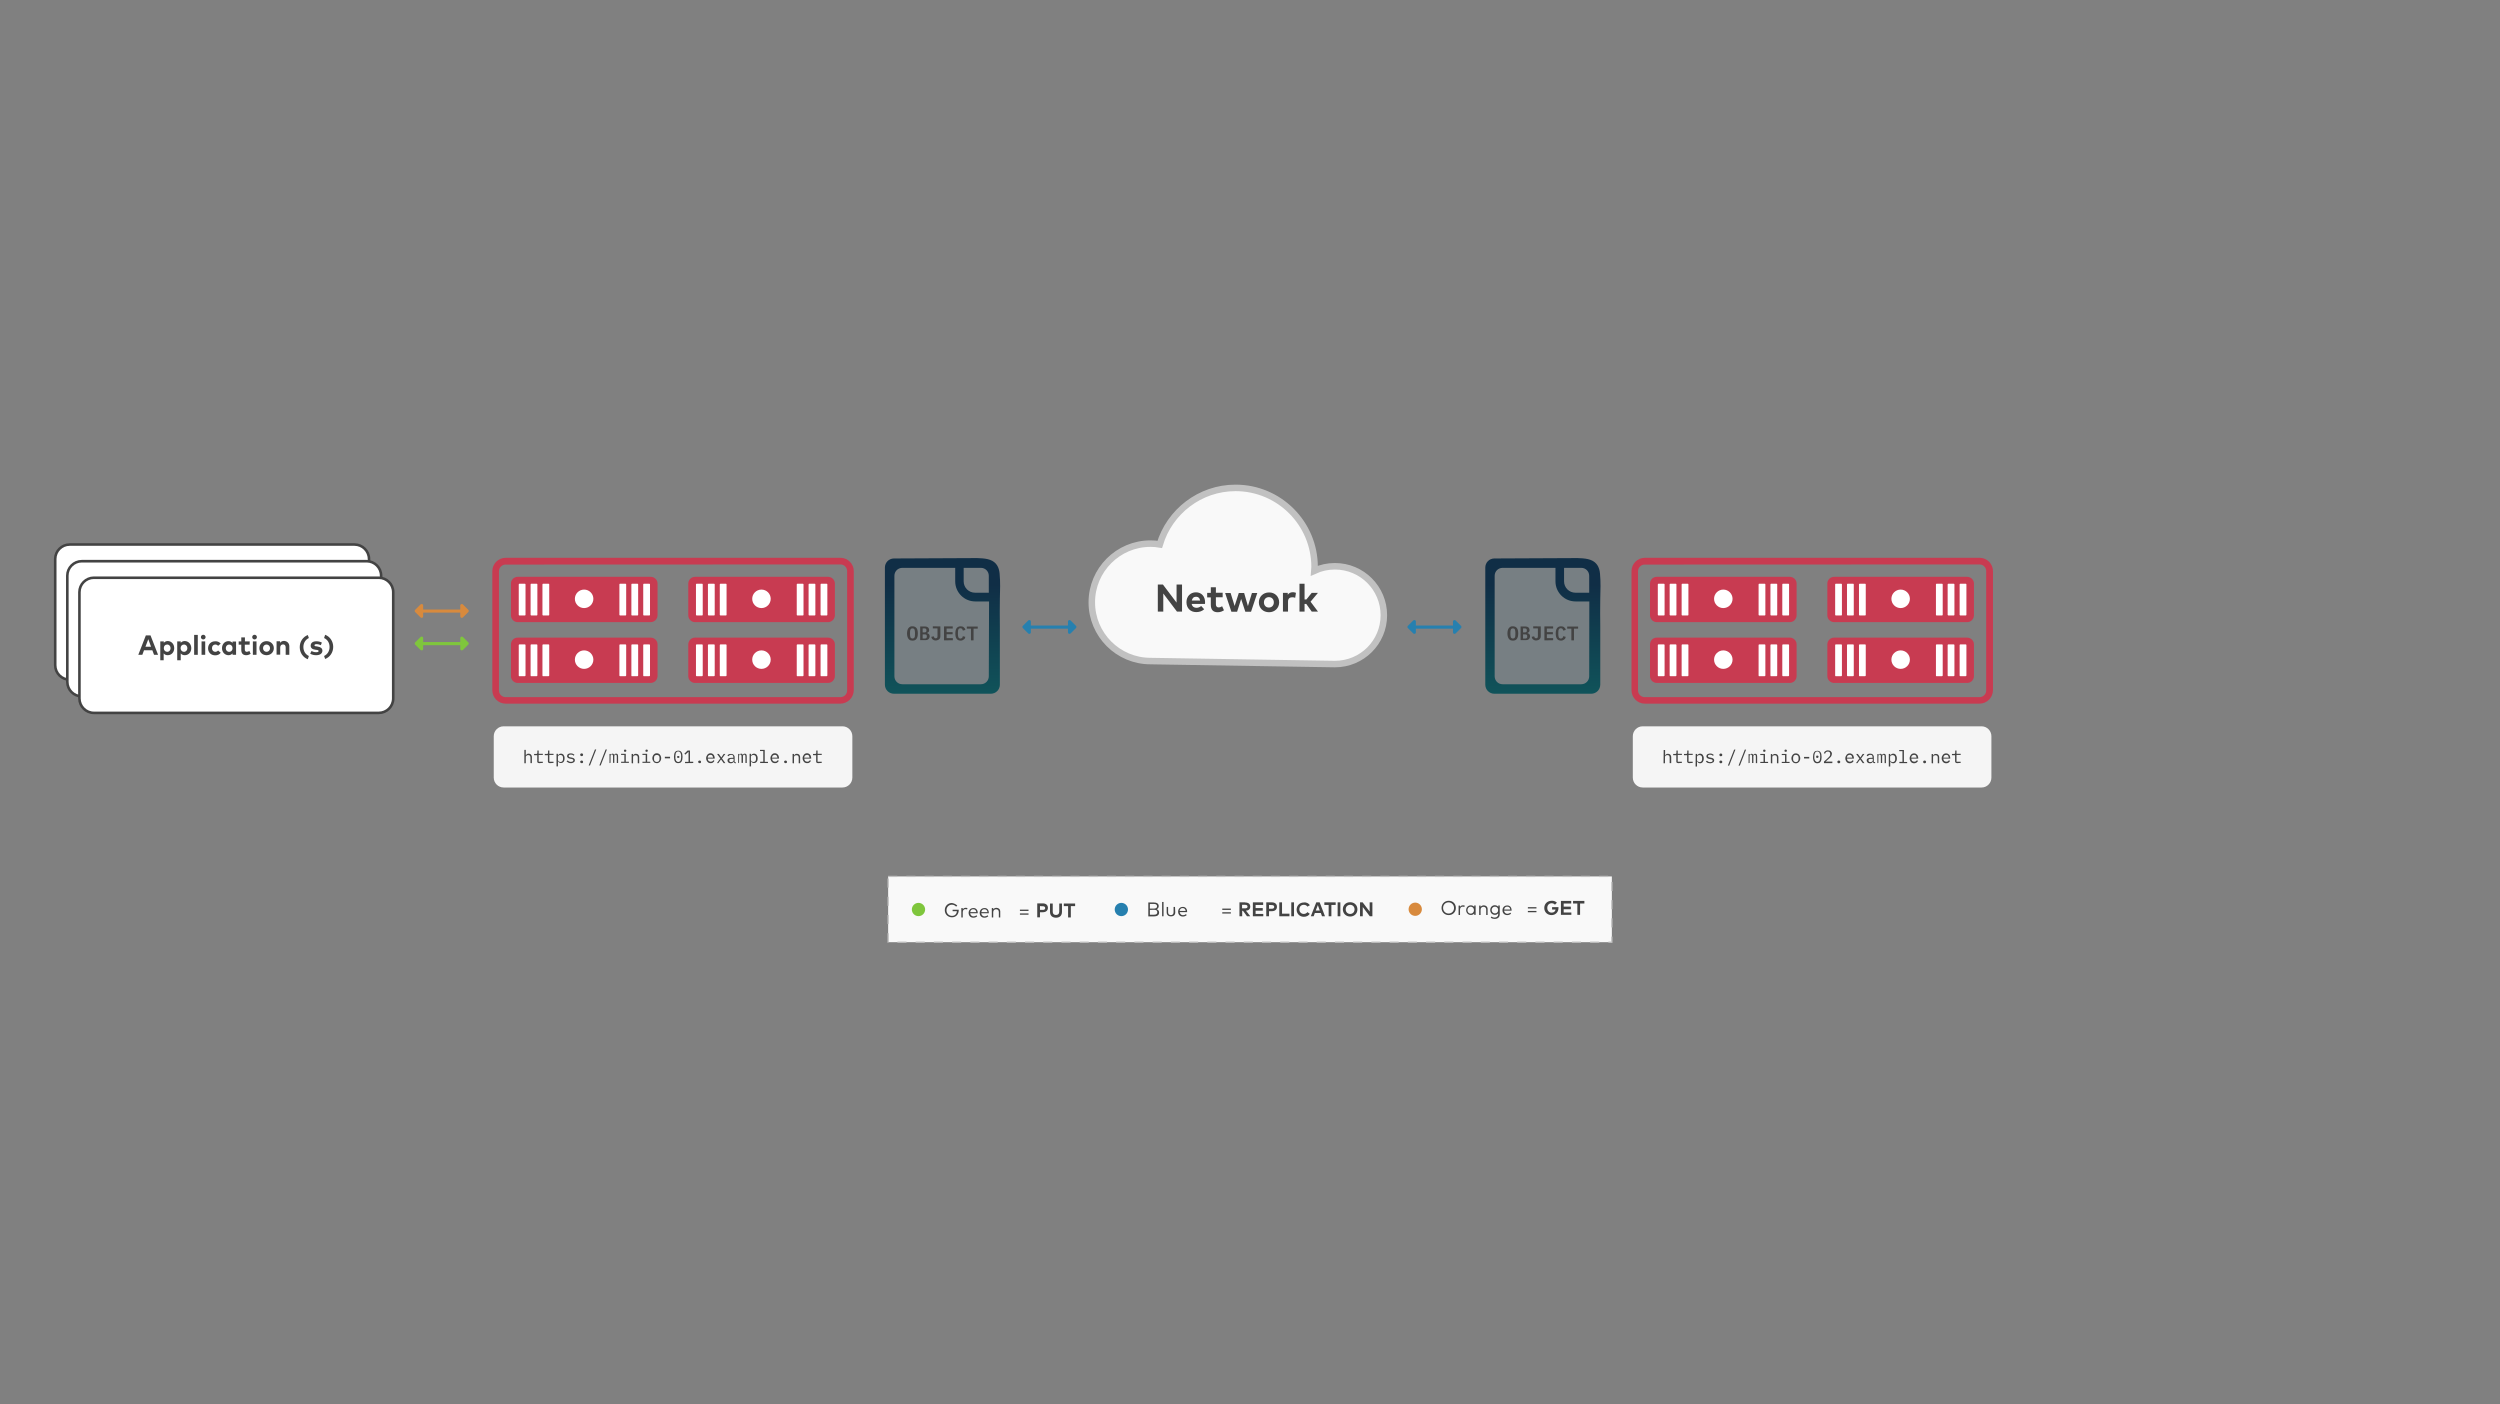 <?xml version="1.0" encoding="UTF-8" standalone="no"?>
<!-- Generator: Adobe Illustrator 26.0.0, SVG Export Plug-In . SVG Version: 6.00 Build 0)  -->

<svg
   version="1.1"
   id="Capa_1"
   x="0px"
   y="0px"
   viewBox="0 0 1920 1078.6"
   style="enable-background:new 0 0 1920 1078.6;"
   xml:space="preserve"
   sodipodi:docname="active-passive-oneway-replication.svg"
   inkscape:version="1.1.1 (3bf5ae0d25, 2021-09-20)"
   xmlns:inkscape="http://www.inkscape.org/namespaces/inkscape"
   xmlns:sodipodi="http://sodipodi.sourceforge.net/DTD/sodipodi-0.dtd"
   xmlns="http://www.w3.org/2000/svg"
   xmlns:svg="http://www.w3.org/2000/svg"><rect x="0" y="0" width="1920" height="1078.6" fill="#808080" stroke="none"/><defs
   id="defs539" /><sodipodi:namedview
   id="namedview537"
   pagecolor="#ffffff"
   bordercolor="#666666"
   borderopacity="1.0"
   inkscape:pageshadow="2"
   inkscape:pageopacity="0.0"
   inkscape:pagecheckerboard="0"
   showgrid="false"
   inkscape:zoom="0.66660487"
   inkscape:cx="648.81014"
   inkscape:cy="538.54992"
   inkscape:window-width="1920"
   inkscape:window-height="1131"
   inkscape:window-x="0"
   inkscape:window-y="0"
   inkscape:window-maximized="1"
   inkscape:current-layer="Capa_1" />
<style
   type="text/css"
   id="style2">
	.st0{fill:#2680AF;}
	.st1{fill:#F9F9F9;stroke:#C1C1C1;stroke-width:5;stroke-miterlimit:10;}
	.st2{fill:#434343;}
	.st3{fill:#F5F5F5;}
	.st4{fill:#FFFFFF;stroke:#434343;stroke-width:2;stroke-miterlimit:10;}
	.st5{fill:#C83B51;}
	.st6{fill:#FFFFFF;}
	.st7{opacity:9.000000e-02;fill:#2680AF;enable-background:new    ;}
	.st8{fill:url(#SVGID_1_);}
	.st9{fill:url(#SVGID_00000068645082824146626650000007044912814285524142_);}
	.st10{fill:#F9F9F9;stroke:#C1C1C1;stroke-miterlimit:10;stroke-dasharray:7;}
	.st11{fill:#7FC63C;}
	.st12{fill:#D88A3D;}
</style>
<path
   class="st0"
   d="M-8357.1-1661.6v206.8h3.9c1.2,0,1.8,1.4,0.9,2.3l-4.9,4.9c-0.5,0.5-1.4,0.5-1.9,0l-4.9-4.9  c-0.8-0.8-0.2-2.3,0.9-2.3h4v-206.8H-8357.1z"
   id="path4" />
<g
   id="g24">
	<path
   class="st1"
   d="M883.6,507.7c-24.9,0-45.1-20.2-45.1-45.1s20.2-45.1,45.1-45.1c2.5,0,4.8,0.2,7.1,0.6   c7.5-25,30.7-43.4,58.2-43.4c33.5,0,60.7,27.2,60.7,60.7c0,0.9,0,1.9-0.1,2.9c4.8-2.2,10.1-3.4,15.7-3.4   c20.8,0,37.6,16.8,37.6,37.6S1046,510,1025.2,510L883.6,507.7z"
   id="path6" />
	<g
   id="g22">
		<path
   class="st2"
   d="M907.8,469.7h-3.9l-10.5-13.9v13.9h-4.2v-20.8h3.9l10.5,13.9v-13.9h4.2V469.7L907.8,469.7z"
   id="path8" />
		<path
   class="st2"
   d="M925.5,462.5c0,0.4,0,1-0.1,1.3h-10.2c0.4,2.1,1.9,3,3.7,3c1.3,0,2.6-0.5,3.6-1.4l2.3,2.5    c-1.6,1.5-3.7,2.2-6.1,2.2c-4.4,0-7.5-3-7.5-7.6c0-4.5,3-7.6,7.3-7.6C922.7,454.9,925.5,458,925.5,462.5z M915.3,461.2h6.4    c-0.3-1.9-1.4-2.9-3.1-2.9C916.7,458.3,915.7,459.4,915.3,461.2z"
   id="path10" />
		<path
   class="st2"
   d="M939,458.7h-5.2v5.3c0,1.8,0.9,2.5,2.1,2.5c0.9,0,2-0.4,2.7-0.9l1.4,3.1c-1.3,0.8-2.7,1.5-4.8,1.5    c-3.6,0-5.3-2-5.3-5.8v-5.6h-2.8v-3.5h2.8V451h3.9v4.2h5.2L939,458.7L939,458.7z"
   id="path12" />
		<path
   class="st2"
   d="M958.4,465.5l3.1-10.1h4.1l-4.8,14.4h-4.4l-3.2-9.8l-3.1,9.8h-4.4l-4.8-14.4h4.2l3.1,10l3.2-10h4.1    L958.4,465.5z"
   id="path14" />
		<path
   class="st2"
   d="M982.4,462.6c0,4.3-3.3,7.6-7.8,7.6c-4.5,0-7.8-3.2-7.8-7.6c0-4.3,3.3-7.6,7.8-7.6    C979.1,454.9,982.4,458.2,982.4,462.6z M970.7,462.6c0,2.4,1.6,4,3.8,4s3.8-1.6,3.8-4s-1.6-4-3.8-4S970.7,460.2,970.7,462.6z"
   id="path16" />
		<path
   class="st2"
   d="M995.3,455.3l-0.6,3.8c-0.7-0.3-1.5-0.4-2.4-0.4c-1.8,0-3.1,1.1-3.1,3.2v7.8h-3.9v-14.4h3.7v1.5    c0.9-1.4,2.3-2,4.1-2C994.2,454.9,994.8,455.1,995.3,455.3z"
   id="path18" />
		<path
   class="st2"
   d="M1001.9,460.4h1.4l4.1-5.1h4.8l-5.7,6.8l5.7,7.6h-4.8l-4.2-5.9h-1.3v5.9H998v-21.4h3.9V460.4L1001.9,460.4z"
   id="path20" />
	</g>
</g>
<path
   class="st3"
   d="M1521.9,604.8h-260.3c-4.2,0-7.6-3.4-7.6-7.6v-31.8c0-4.2,3.4-7.6,7.6-7.6h260.2c4.2,0,7.6,3.4,7.6,7.6v31.8  C1529.4,601.4,1526,604.8,1521.9,604.8z"
   id="path26" />

<g
   id="g102">
	<path
   class="st4"
   d="M272.2,522H53.5c-6.1,0-11.1-5-11.1-11.1v-81.6c0-6.1,5-11.1,11.1-11.1h218.8c6.1,0,11.1,5,11.1,11.1V511   C283.3,517.1,278.3,522,272.2,522z"
   id="path66" />
	<path
   class="st4"
   d="M281.6,534.8H62.8c-6.1,0-11.1-5-11.1-11.1v-81.6c0-6.1,5-11.1,11.1-11.1h218.8c6.1,0,11.1,5,11.1,11.1v81.6   C292.7,529.8,287.7,534.8,281.6,534.8z"
   id="path68" />
	<path
   class="st4"
   d="M290.9,547.5H72.1c-6.1,0-11.1-5-11.1-11.1v-81.6c0-6.1,5-11.1,11.1-11.1h218.8c6.1,0,11.1,5,11.1,11.1v81.6   C302,542.6,297,547.5,290.9,547.5z"
   id="path70" />
	<g
   id="g100">
		<path
   class="st2"
   d="M121.4,502.9h-3.1l-1.3-3.5h-6.4l-1.3,3.5h-3.1l5.8-14.9h3.6L121.4,502.9z M111.7,496.7h4.3l-2.1-5.8    L111.7,496.7z"
   id="path72" />
		<path
   class="st2"
   d="M133.8,497.8c0,3.1-2.1,5.4-5,5.4c-1.4,0-2.4-0.5-3.1-1.4v5.3h-2.6v-14.5h2.7v1.1c0.7-0.8,1.7-1.4,3.1-1.4    C131.7,492.4,133.8,494.7,133.8,497.8z M125.8,497.8c0,1.6,1.1,2.8,2.6,2.8c1.6,0,2.6-1.3,2.6-2.8c0-1.5-1-2.8-2.6-2.8    C126.8,495,125.8,496.1,125.8,497.8z"
   id="path74" />
		<path
   class="st2"
   d="M146.9,497.8c0,3.1-2.1,5.4-5,5.4c-1.4,0-2.4-0.5-3.1-1.4v5.3h-2.7v-14.5h2.7v1.1c0.7-0.8,1.7-1.4,3.1-1.4    C144.8,492.4,146.9,494.7,146.9,497.8z M138.7,497.8c0,1.6,1.1,2.8,2.6,2.8c1.6,0,2.6-1.3,2.6-2.8c0-1.5-1-2.8-2.6-2.8    C139.8,495,138.7,496.1,138.7,497.8z"
   id="path76" />
		<path
   class="st2"
   d="M151.9,502.9h-2.8v-15.3h2.8V502.9z"
   id="path78" />
		<path
   class="st2"
   d="M157.9,489.3c0,1-0.8,1.8-1.8,1.8s-1.8-0.8-1.8-1.8c0-1,0.8-1.8,1.8-1.8S157.9,488.3,157.9,489.3z     M157.6,502.9h-2.8v-10.3h2.8V502.9z"
   id="path80" />
		<path
   class="st2"
   d="M169.5,494.3l-2,1.7c-0.6-0.7-1.3-1-2.2-1c-1.4,0-2.5,1.1-2.5,2.8s1.1,2.8,2.5,2.8c0.8,0,1.7-0.4,2.2-1l2,1.7    c-0.9,1.3-2.4,2-4.2,2c-3.3,0-5.5-2.3-5.5-5.4s2.2-5.4,5.5-5.4C167.1,492.4,168.5,493.1,169.5,494.3z"
   id="path82" />
		<path
   class="st2"
   d="M181.3,502.9h-2.7v-1.1c-0.7,0.8-1.7,1.4-3.1,1.4c-2.8,0-5-2.3-5-5.4s2.1-5.4,5-5.4c1.4,0,2.4,0.6,3.1,1.4    v-1.1h2.7V502.9z M173.4,497.8c0,1.6,1,2.8,2.6,2.8c1.6,0,2.6-1.2,2.6-2.8c0-1.6-1.1-2.8-2.6-2.8    C174.5,495,173.4,496.2,173.4,497.8z"
   id="path84" />
		<path
   class="st2"
   d="M191.7,495.1H188v3.7c0,1.3,0.7,1.8,1.5,1.8c0.7,0,1.4-0.3,2-0.7l1,2.2c-0.9,0.6-2,1.1-3.4,1.1    c-2.5,0-3.8-1.4-3.8-4.1v-4h-2v-2.5h2v-3.1h2.8v3.1h3.7L191.7,495.1L191.7,495.1z"
   id="path86" />
		<path
   class="st2"
   d="M197.3,489.3c0,1-0.8,1.8-1.8,1.8c-1,0-1.8-0.8-1.8-1.8c0-1,0.8-1.8,1.8-1.8    C196.5,487.5,197.3,488.3,197.3,489.3z M197,502.9h-2.8v-10.3h2.8V502.9z"
   id="path88" />
		<path
   class="st2"
   d="M210.3,497.8c0,3.1-2.4,5.4-5.6,5.4c-3.2,0-5.5-2.3-5.5-5.4s2.4-5.4,5.5-5.4    C207.9,492.4,210.3,494.7,210.3,497.8z M202,497.8c0,1.7,1.2,2.8,2.7,2.8c1.5,0,2.7-1.2,2.7-2.8c0-1.6-1.2-2.8-2.7-2.8    C203.2,495,202,496.1,202,497.8z"
   id="path90" />
		<path
   class="st2"
   d="M222.2,496.4v6.5h-2.8v-5.7c0-1.5-0.8-2.3-2-2.3c-1.2,0-2.2,0.8-2.2,2.3v5.6h-2.8v-10.3h2.7v1.2    c0.8-1.1,1.9-1.5,3.1-1.5C220.6,492.4,222.2,494,222.2,496.4z"
   id="path92" />
		<path
   class="st2"
   d="M237.2,490c-2.7,1.3-4.2,3.9-4.2,6.9c0,3,1.4,5.6,4.2,6.9l-0.8,2.5c-3.7-1.4-6.2-5-6.2-9.3    c0-4.3,2.5-7.9,6.2-9.3L237.2,490z"
   id="path94" />
		<path
   class="st2"
   d="M246.4,495.5c-0.8-0.4-2.1-0.8-3.3-0.8c-1,0-1.6,0.3-1.6,0.9s0.8,0.8,1.7,0.8l0.9,0.2    c2.2,0.3,3.5,1.4,3.5,3.1c0,2.1-1.7,3.5-4.8,3.5c-1.4,0-3.2-0.3-4.6-1.2l1.1-2.1c0.8,0.6,2,1,3.5,1c1.3,0,1.9-0.3,1.9-0.9    c0-0.5-0.5-0.8-1.7-0.9l-0.8-0.1c-2.4-0.3-3.6-1.4-3.6-3.1c0-2.1,1.6-3.4,4.3-3.4c1.6,0,3,0.3,4.3,1L246.4,495.5z"
   id="path96" />
		<path
   class="st2"
   d="M248.9,503.8c2.7-1.3,4.2-3.9,4.2-6.9c0-3-1.4-5.6-4.2-6.9l0.8-2.5c3.7,1.4,6.2,5,6.2,9.3s-2.5,7.9-6.2,9.3    L248.9,503.8z"
   id="path98" />
	</g>
</g>
<g
   id="g176">
	<g
   id="g106">
		<path
   class="st5"
   d="M1520.3,540.4h-257.1c-5.6,0-10.2-4.6-10.2-10.2v-91.6c0-5.6,4.6-10.2,10.2-10.2h257.2    c5.6,0,10.2,4.6,10.2,10.2v91.6C1530.5,535.8,1525.9,540.4,1520.3,540.4z M1263.1,433.6c-2.8,0-5.1,2.3-5.1,5.1v91.6    c0,2.8,2.3,5.1,5.1,5.1h257.2c2.8,0,5.1-2.3,5.1-5.1v-91.7c0-2.8-2.3-5.1-5.1-5.1L1263.1,433.6L1263.1,433.6z"
   id="path104" />
	</g>
	<path
   class="st5"
   d="M1374.6,477.8h-102.2c-2.8,0-5.2-2.3-5.2-5.2v-24.4c0-2.9,2.3-5.2,5.2-5.2h102.2c2.8,0,5.2,2.3,5.2,5.2v24.4   C1379.7,475.5,1377.5,477.8,1374.6,477.8z"
   id="path108" />
	<circle
   class="st6"
   cx="1323.5"
   cy="459.9"
   r="7.1"
   id="circle110" />
	<path
   class="st6"
   d="M1282.3,472.2v-23.4c0-0.3,0.3-0.5,0.5-0.5h4.2c0.3,0,0.5,0.3,0.5,0.5v23.4c0,0.3-0.3,0.5-0.5,0.5h-4.2   C1282.6,472.6,1282.3,472.4,1282.3,472.2z"
   id="path112" />
	<path
   class="st6"
   d="M1291.5,472.2v-23.4c0-0.3,0.3-0.5,0.5-0.5h4.2c0.3,0,0.5,0.3,0.5,0.5v23.4c0,0.3-0.3,0.5-0.5,0.5h-4.2   C1291.7,472.6,1291.5,472.4,1291.5,472.2z"
   id="path114" />
	<path
   class="st6"
   d="M1273.2,472.2v-23.4c0-0.3,0.3-0.5,0.5-0.5h4.2c0.3,0,0.5,0.3,0.5,0.5v23.4c0,0.3-0.3,0.5-0.5,0.5h-4.2   C1273.4,472.6,1273.2,472.4,1273.2,472.2z"
   id="path116" />
	<path
   class="st6"
   d="M1359.7,472.2v-23.4c0-0.3,0.3-0.5,0.5-0.5h4.2c0.3,0,0.5,0.3,0.5,0.5v23.4c0,0.3-0.3,0.5-0.5,0.5h-4.2   C1359.9,472.6,1359.7,472.4,1359.7,472.2z"
   id="path118" />
	<path
   class="st6"
   d="M1368.8,472.2v-23.4c0-0.3,0.3-0.5,0.5-0.5h4.2c0.3,0,0.5,0.3,0.5,0.5v23.4c0,0.3-0.3,0.5-0.5,0.5h-4.2   C1369.1,472.6,1368.8,472.4,1368.8,472.2z"
   id="path120" />
	<path
   class="st6"
   d="M1350.6,472.2v-23.4c0-0.3,0.3-0.5,0.5-0.5h4.2c0.3,0,0.5,0.3,0.5,0.5v23.4c0,0.3-0.3,0.5-0.5,0.5h-4.2   C1350.8,472.6,1350.6,472.4,1350.6,472.2z"
   id="path122" />
	<g
   id="g140">
		<path
   class="st5"
   d="M1374.6,524.5h-102.2c-2.8,0-5.2-2.3-5.2-5.2v-24.4c0-2.9,2.3-5.2,5.2-5.2h102.2c2.8,0,5.2,2.3,5.2,5.2v24.4    C1379.7,522.2,1377.5,524.5,1374.6,524.5z"
   id="path124" />
		<circle
   class="st6"
   cx="1323.5"
   cy="506.6"
   r="7.1"
   id="circle126" />
		<path
   class="st6"
   d="M1282.3,518.8v-23.4c0-0.3,0.3-0.5,0.5-0.5h4.2c0.3,0,0.5,0.3,0.5,0.5v23.4c0,0.3-0.3,0.5-0.5,0.5h-4.2    C1282.6,519.4,1282.3,519.1,1282.3,518.8z"
   id="path128" />
		<path
   class="st6"
   d="M1291.5,518.8v-23.4c0-0.3,0.3-0.5,0.5-0.5h4.2c0.3,0,0.5,0.3,0.5,0.5v23.4c0,0.3-0.3,0.5-0.5,0.5h-4.2    C1291.7,519.4,1291.5,519.1,1291.5,518.8z"
   id="path130" />
		<path
   class="st6"
   d="M1273.2,518.8v-23.4c0-0.3,0.3-0.5,0.5-0.5h4.2c0.3,0,0.5,0.3,0.5,0.5v23.4c0,0.3-0.3,0.5-0.5,0.5h-4.2    C1273.4,519.4,1273.2,519.1,1273.2,518.8z"
   id="path132" />
		<path
   class="st6"
   d="M1359.7,518.8v-23.4c0-0.3,0.3-0.5,0.5-0.5h4.2c0.3,0,0.5,0.3,0.5,0.5v23.4c0,0.3-0.3,0.5-0.5,0.5h-4.2    C1359.9,519.4,1359.7,519.1,1359.7,518.8z"
   id="path134" />
		<path
   class="st6"
   d="M1368.8,518.8v-23.4c0-0.3,0.3-0.5,0.5-0.5h4.2c0.3,0,0.5,0.3,0.5,0.5v23.4c0,0.3-0.3,0.5-0.5,0.5h-4.2    C1369.1,519.4,1368.8,519.1,1368.8,518.8z"
   id="path136" />
		<path
   class="st6"
   d="M1350.6,518.8v-23.4c0-0.3,0.3-0.5,0.5-0.5h4.2c0.3,0,0.5,0.3,0.5,0.5v23.4c0,0.3-0.3,0.5-0.5,0.5h-4.2    C1350.8,519.4,1350.6,519.1,1350.6,518.8z"
   id="path138" />
	</g>
	<path
   class="st5"
   d="M1510.8,477.8h-102.2c-2.8,0-5.2-2.3-5.2-5.2v-24.4c0-2.9,2.3-5.2,5.2-5.2h102.2c2.8,0,5.2,2.3,5.2,5.2v24.4   C1515.9,475.5,1513.7,477.8,1510.8,477.8z"
   id="path142" />
	<circle
   class="st6"
   cx="1459.7"
   cy="459.9"
   r="7.1"
   id="circle144" />
	<path
   class="st6"
   d="M1418.5,472.2v-23.4c0-0.3,0.3-0.5,0.5-0.5h4.2c0.3,0,0.5,0.3,0.5,0.5v23.4c0,0.3-0.3,0.5-0.5,0.5h-4.2   C1418.8,472.6,1418.5,472.4,1418.5,472.2z"
   id="path146" />
	<path
   class="st6"
   d="M1427.7,472.2v-23.4c0-0.3,0.3-0.5,0.5-0.5h4.2c0.3,0,0.5,0.3,0.5,0.5v23.4c0,0.3-0.3,0.5-0.5,0.5h-4.2   C1427.9,472.6,1427.7,472.4,1427.7,472.2z"
   id="path148" />
	<path
   class="st6"
   d="M1409.4,472.2v-23.4c0-0.3,0.3-0.5,0.5-0.5h4.2c0.3,0,0.5,0.3,0.5,0.5v23.4c0,0.3-0.3,0.5-0.5,0.5h-4.2   C1409.6,472.6,1409.4,472.4,1409.4,472.2z"
   id="path150" />
	<path
   class="st6"
   d="M1495.8,472.2v-23.4c0-0.3,0.3-0.5,0.5-0.5h4.2c0.3,0,0.5,0.3,0.5,0.5v23.4c0,0.3-0.3,0.5-0.5,0.5h-4.2   C1496.1,472.6,1495.8,472.4,1495.8,472.2z"
   id="path152" />
	<path
   class="st6"
   d="M1505,472.2v-23.4c0-0.3,0.3-0.5,0.5-0.5h4.2c0.3,0,0.5,0.3,0.5,0.5v23.4c0,0.3-0.3,0.5-0.5,0.5h-4.2   C1505.3,472.6,1505,472.4,1505,472.2z"
   id="path154" />
	<path
   class="st6"
   d="M1486.8,472.2v-23.4c0-0.3,0.3-0.5,0.5-0.5h4.2c0.3,0,0.5,0.3,0.5,0.5v23.4c0,0.3-0.3,0.5-0.5,0.5h-4.2   C1486.9,472.6,1486.8,472.4,1486.8,472.2z"
   id="path156" />
	<g
   id="g174">
		<path
   class="st5"
   d="M1510.8,524.5h-102.2c-2.8,0-5.2-2.3-5.2-5.2v-24.4c0-2.9,2.3-5.2,5.2-5.2h102.2c2.8,0,5.2,2.3,5.2,5.2v24.4    C1515.9,522.2,1513.7,524.5,1510.8,524.5z"
   id="path158" />
		<circle
   class="st6"
   cx="1459.7"
   cy="506.6"
   r="7.1"
   id="circle160" />
		<path
   class="st6"
   d="M1418.5,518.8v-23.4c0-0.3,0.3-0.5,0.5-0.5h4.2c0.3,0,0.5,0.3,0.5,0.5v23.4c0,0.3-0.3,0.5-0.5,0.5h-4.2    C1418.8,519.4,1418.5,519.1,1418.5,518.8z"
   id="path162" />
		<path
   class="st6"
   d="M1427.7,518.8v-23.4c0-0.3,0.3-0.5,0.5-0.5h4.2c0.3,0,0.5,0.3,0.5,0.5v23.4c0,0.3-0.3,0.5-0.5,0.5h-4.2    C1427.9,519.4,1427.7,519.1,1427.7,518.8z"
   id="path164" />
		<path
   class="st6"
   d="M1409.4,518.8v-23.4c0-0.3,0.3-0.5,0.5-0.5h4.2c0.3,0,0.5,0.3,0.5,0.5v23.4c0,0.3-0.3,0.5-0.5,0.5h-4.2    C1409.6,519.4,1409.4,519.1,1409.4,518.8z"
   id="path166" />
		<path
   class="st6"
   d="M1495.8,518.8v-23.4c0-0.3,0.3-0.5,0.5-0.5h4.2c0.3,0,0.5,0.3,0.5,0.5v23.4c0,0.3-0.3,0.5-0.5,0.5h-4.2    C1496.1,519.4,1495.8,519.1,1495.8,518.8z"
   id="path168" />
		<path
   class="st6"
   d="M1505,518.8v-23.4c0-0.3,0.3-0.5,0.5-0.5h4.2c0.3,0,0.5,0.3,0.5,0.5v23.4c0,0.3-0.3,0.5-0.5,0.5h-4.2    C1505.3,519.4,1505,519.1,1505,518.8z"
   id="path170" />
		<path
   class="st6"
   d="M1486.8,518.8v-23.4c0-0.3,0.3-0.5,0.5-0.5h4.2c0.3,0,0.5,0.3,0.5,0.5v23.4c0,0.3-0.3,0.5-0.5,0.5h-4.2    C1486.9,519.4,1486.8,519.1,1486.8,518.8z"
   id="path172" />
	</g>
</g>
<path
   class="st3"
   d="M647,604.8H386.8c-4.2,0-7.6-3.4-7.6-7.6v-31.8c0-4.2,3.4-7.6,7.6-7.6H647c4.2,0,7.6,3.4,7.6,7.6v31.8  C654.6,601.4,651.2,604.8,647,604.8z"
   id="path178" />
<g
   id="g236">
	<path
   class="st2"
   d="M402.7,575.9h1.1v4.2h0.1c0.1-0.2,0.2-0.3,0.3-0.5c0.1-0.2,0.3-0.3,0.4-0.4c0.2-0.1,0.3-0.2,0.6-0.3   s0.5-0.1,0.8-0.1c0.8,0,1.4,0.3,1.8,0.7c0.4,0.5,0.7,1.1,0.7,2v4.6h-1.1v-4.3c0-0.7-0.2-1.1-0.4-1.4c-0.3-0.3-0.7-0.5-1.3-0.5   c-0.3,0-0.4,0-0.7,0.1c-0.2,0.1-0.4,0.2-0.6,0.3c-0.2,0.1-0.3,0.3-0.4,0.4c-0.1,0.2-0.2,0.3-0.2,0.6v4.9h-1.1L402.7,575.9   L402.7,575.9L402.7,575.9z"
   id="path180" />
	<path
   class="st2"
   d="M414.1,586.1c-0.5,0-0.9-0.2-1.2-0.4c-0.3-0.3-0.3-0.7-0.3-1.2v-4.5h-2.4V579h1.8c0.3,0,0.4-0.1,0.5-0.2   c0.1-0.1,0.2-0.3,0.2-0.5v-1.9h1v2.5h3.2v0.9h-3.2v5.2h3.2v0.9L414.1,586.1L414.1,586.1L414.1,586.1z"
   id="path182" />
	<path
   class="st2"
   d="M422.3,586.1c-0.5,0-0.9-0.2-1.2-0.4c-0.3-0.3-0.3-0.7-0.3-1.2v-4.5h-2.4V579h1.8c0.3,0,0.4-0.1,0.5-0.2   c0.1-0.1,0.2-0.3,0.2-0.5v-1.9h1v2.5h3.2v0.9h-3.2v5.2h3.2v0.9L422.3,586.1L422.3,586.1z"
   id="path184" />
	<path
   class="st2"
   d="M427.4,578.9h1.1v1.2h0.1c0.4-0.8,1.2-1.3,2.2-1.3c0.8,0,1.5,0.3,2,0.9c0.5,0.7,0.8,1.5,0.8,2.7   c0,1.2-0.3,2.1-0.8,2.7c-0.5,0.6-1.2,0.9-2,0.9c-1,0-1.7-0.4-2.2-1.3h-0.1v3.9h-1.1V578.9z M430.4,585.2c0.7,0,1.1-0.2,1.5-0.6   c0.3-0.4,0.5-0.9,0.5-1.5v-1.2c0-0.7-0.2-1.2-0.5-1.5c-0.3-0.3-0.8-0.6-1.5-0.6c-0.3,0-0.5,0-0.7,0.1c-0.3,0.1-0.4,0.2-0.6,0.3   c-0.2,0.1-0.3,0.3-0.4,0.4c-0.2,0.2-0.2,0.4-0.2,0.6v2.5c0,0.3,0.1,0.4,0.2,0.6c0.1,0.2,0.3,0.3,0.4,0.4c0.2,0.1,0.3,0.3,0.6,0.3   C429.9,585.2,430.1,585.2,430.4,585.2z"
   id="path186" />
	<path
   class="st2"
   d="M438.5,586.1c-0.8,0-1.4-0.1-2-0.4c-0.5-0.3-1-0.6-1.4-1l0.8-0.7c0.3,0.3,0.7,0.6,1.1,0.8s0.8,0.3,1.4,0.3   s1-0.1,1.4-0.3s0.5-0.5,0.5-0.9c0-0.2,0-0.3-0.1-0.4c-0.1-0.1-0.2-0.3-0.3-0.3c-0.1-0.1-0.3-0.1-0.4-0.2c-0.2-0.1-0.3-0.1-0.4-0.1   l-1.1-0.2c-0.3,0-0.5-0.1-0.8-0.2c-0.3-0.1-0.6-0.2-0.8-0.3c-0.3-0.2-0.4-0.3-0.6-0.6c-0.2-0.3-0.3-0.5-0.3-0.9   c0-0.3,0.1-0.7,0.2-0.9s0.3-0.5,0.6-0.7s0.6-0.3,0.9-0.4c0.3-0.1,0.8-0.1,1.1-0.1c0.7,0,1.2,0.1,1.7,0.3c0.5,0.3,0.8,0.5,1.2,0.8   l-0.7,0.7c-0.1-0.1-0.2-0.2-0.3-0.3c-0.2-0.1-0.3-0.2-0.4-0.3c-0.2-0.1-0.4-0.2-0.6-0.2c-0.3-0.1-0.5-0.1-0.8-0.1   c-0.6,0-1,0.1-1.3,0.3c-0.3,0.2-0.4,0.5-0.4,0.8c0,0.2,0,0.3,0.1,0.4s0.2,0.3,0.3,0.3c0.1,0.1,0.3,0.1,0.4,0.2   c0.2,0,0.3,0.1,0.4,0.1l1.1,0.2c0.3,0,0.5,0.1,0.8,0.2c0.3,0.1,0.5,0.2,0.8,0.3c0.3,0.2,0.4,0.3,0.6,0.6c0.2,0.3,0.3,0.5,0.3,0.9   c0,0.7-0.3,1.3-0.8,1.6C440.1,585.8,439.5,586.1,438.5,586.1z"
   id="path188" />
	<path
   class="st2"
   d="M446.7,580.7c-0.3,0-0.7-0.1-0.8-0.3s-0.3-0.3-0.3-0.6v-0.3c0-0.3,0.1-0.4,0.3-0.6s0.4-0.3,0.8-0.3   s0.7,0.1,0.8,0.3c0.1,0.2,0.3,0.3,0.3,0.6v0.3c0,0.3-0.1,0.4-0.3,0.6C447.4,580.6,447.1,580.7,446.7,580.7z M446.7,586.1   c-0.3,0-0.7-0.1-0.8-0.3s-0.3-0.3-0.3-0.6V585c0-0.3,0.1-0.4,0.3-0.6s0.4-0.3,0.8-0.3s0.7,0.1,0.8,0.3c0.1,0.2,0.3,0.3,0.3,0.6v0.3   c0,0.3-0.1,0.4-0.3,0.6C447.3,586.1,447.1,586.1,446.7,586.1z"
   id="path190" />
	<path
   class="st2"
   d="M452.1,587.9l4.8-12.3h1l-4.8,12.3H452.1z"
   id="path192" />
	<path
   class="st2"
   d="M460.3,587.9l4.8-12.3h1l-4.8,12.3H460.3z"
   id="path194" />
	<path
   class="st2"
   d="M468.1,586.1v-7.1h1v0.8h0.1c0.1-0.3,0.3-0.5,0.4-0.7c0.2-0.2,0.5-0.3,0.8-0.3c0.4,0,0.7,0.1,0.9,0.3   c0.2,0.2,0.3,0.5,0.3,0.8l0,0c0.2-0.3,0.3-0.6,0.6-0.8s0.6-0.3,1-0.3c0.6,0,0.9,0.2,1.2,0.6c0.2,0.4,0.3,0.9,0.3,1.7v4.9h-1v-4.8   c0-0.6-0.1-1-0.2-1.3c-0.1-0.3-0.3-0.3-0.7-0.3c-0.3,0-0.5,0.1-0.7,0.3c-0.2,0.2-0.3,0.5-0.3,0.8v5.2h-1v-4.8c0-0.6-0.1-1-0.2-1.3   c-0.1-0.3-0.3-0.3-0.7-0.3c-0.3,0-0.5,0.1-0.7,0.3s-0.3,0.5-0.3,0.8v5.2L468.1,586.1L468.1,586.1z"
   id="path196" />
	<path
   class="st2"
   d="M477,585h2.5v-5.2H477v-0.9h3.6v6.1h2.4v0.9h-6V585L477,585z M480.1,577.4c-0.3,0-0.5-0.1-0.7-0.2   c-0.2-0.2-0.2-0.3-0.2-0.5v-0.3c0-0.2,0.1-0.3,0.2-0.5c0.2-0.2,0.3-0.2,0.7-0.2s0.5,0.1,0.7,0.2c0.2,0.2,0.2,0.3,0.2,0.5v0.3   c0,0.2-0.1,0.3-0.2,0.5C480.6,577.3,480.5,577.4,480.1,577.4z"
   id="path198" />
	<path
   class="st2"
   d="M485.1,586.1v-7.1h1.1v1.2h0.1c0.1-0.2,0.2-0.3,0.3-0.5c0.1-0.2,0.3-0.3,0.4-0.4c0.2-0.1,0.3-0.2,0.6-0.3   c0.3-0.1,0.5-0.1,0.8-0.1c0.8,0,1.4,0.3,1.8,0.7c0.4,0.5,0.7,1.1,0.7,2v4.6h-1.1v-4.3c0-0.7-0.2-1.1-0.4-1.4   c-0.3-0.3-0.7-0.5-1.3-0.5c-0.3,0-0.4,0-0.7,0.1c-0.2,0.1-0.4,0.2-0.6,0.3c-0.2,0.1-0.3,0.3-0.4,0.4c-0.1,0.2-0.2,0.3-0.2,0.6v4.9   L485.1,586.1L485.1,586.1z"
   id="path200" />
	<path
   class="st2"
   d="M493.4,585h2.5v-5.2h-2.5v-0.9h3.6v6.1h2.4v0.9h-6L493.4,585L493.4,585z M496.6,577.4c-0.3,0-0.5-0.1-0.7-0.2   c-0.2-0.2-0.2-0.3-0.2-0.5v-0.3c0-0.2,0.1-0.3,0.2-0.5c0.2-0.2,0.3-0.2,0.7-0.2s0.5,0.1,0.7,0.2c0.2,0.2,0.2,0.3,0.2,0.5v0.3   c0,0.2-0.1,0.3-0.2,0.5C497.1,577.3,496.9,577.4,496.6,577.4z"
   id="path202" />
	<path
   class="st2"
   d="M504.4,586.1c-0.5,0-0.9-0.1-1.4-0.3s-0.8-0.4-1-0.8s-0.5-0.7-0.7-1.2c-0.2-0.4-0.3-0.9-0.3-1.5   s0.1-1.1,0.3-1.5s0.3-0.8,0.7-1.2c0.3-0.3,0.6-0.6,1-0.8s0.8-0.3,1.4-0.3c0.5,0,0.9,0.1,1.4,0.3c0.4,0.2,0.8,0.4,1,0.8   c0.3,0.3,0.5,0.7,0.7,1.2c0.2,0.5,0.3,0.9,0.3,1.5s-0.1,1.1-0.3,1.5c-0.2,0.4-0.3,0.8-0.7,1.2c-0.3,0.3-0.6,0.6-1,0.8   C505.3,586.1,504.9,586.1,504.4,586.1z M504.4,585.2c0.6,0,1.1-0.2,1.5-0.5c0.3-0.3,0.6-0.9,0.6-1.7v-1c0-0.8-0.2-1.4-0.6-1.7   c-0.3-0.3-0.8-0.5-1.5-0.5c-0.6,0-1.1,0.2-1.5,0.5c-0.4,0.3-0.6,0.9-0.6,1.7v1c0,0.8,0.2,1.4,0.6,1.7   C503.3,585,503.8,585.2,504.4,585.2z"
   id="path204" />
	<path
   class="st2"
   d="M510.6,582.4v-1.2h4v1.2H510.6z"
   id="path206" />
	<path
   class="st2"
   d="M520.9,586.1c-0.6,0-1.1-0.1-1.5-0.3s-0.8-0.5-1-0.9s-0.5-0.9-0.6-1.5c-0.1-0.6-0.2-1.3-0.2-2.1   c0-0.8,0.1-1.4,0.2-2.1c0.1-0.7,0.3-1.1,0.6-1.5s0.6-0.8,1-0.9s0.9-0.3,1.5-0.3c0.6,0,1.1,0.1,1.5,0.3s0.8,0.5,1,0.9   c0.3,0.4,0.5,0.9,0.6,1.5c0.1,0.6,0.2,1.3,0.2,2.1c0,0.8-0.1,1.5-0.2,2.1c-0.2,0.6-0.3,1.1-0.6,1.5c-0.3,0.4-0.6,0.8-1,0.9   S521.4,586.1,520.9,586.1z M520.9,585.2c0.4,0,0.7-0.1,1-0.3c0.3-0.2,0.5-0.3,0.7-0.7c0.2-0.3,0.3-0.6,0.3-1   c0.1-0.4,0.2-0.8,0.2-1.3v-1.5c0-0.5,0-0.9-0.2-1.3c-0.1-0.4-0.2-0.8-0.3-1c-0.2-0.3-0.4-0.5-0.7-0.7s-0.6-0.3-1-0.3   s-0.7,0.1-1,0.3c-0.3,0.2-0.5,0.3-0.7,0.7c-0.2,0.3-0.3,0.6-0.3,1c-0.1,0.4-0.2,0.8-0.2,1.3v1.5c0,0.5,0,0.9,0.2,1.3   c0.2,0.3,0.2,0.8,0.3,1s0.4,0.5,0.7,0.7C520.2,585.1,520.5,585.2,520.9,585.2z M520.9,582.1c-0.3,0-0.5-0.1-0.7-0.2   c-0.2-0.1-0.2-0.3-0.2-0.4v-0.3c0-0.2,0.1-0.3,0.2-0.4c0.1-0.1,0.3-0.2,0.7-0.2c0.3,0,0.5,0.1,0.7,0.2c0.2,0.1,0.2,0.3,0.2,0.4v0.3   c0,0.2-0.1,0.3-0.2,0.4C521.4,582,521.2,582.1,520.9,582.1z"
   id="path208" />
	<path
   class="st2"
   d="M526.1,586.1v-1h2.7v-7.7h-0.1l-2.4,2.2l-0.7-0.8l2.5-2.4h1.8v8.6h2.5v1L526.1,586.1L526.1,586.1z"
   id="path210" />
	<path
   class="st2"
   d="M537.3,586.1c-0.3,0-0.7-0.1-0.8-0.3c-0.1-0.2-0.3-0.3-0.3-0.6V585c0-0.3,0.1-0.4,0.3-0.6   c0.2-0.2,0.4-0.3,0.8-0.3c0.3,0,0.7,0.1,0.8,0.3c0.1,0.2,0.3,0.3,0.3,0.6v0.3c0,0.3-0.1,0.4-0.3,0.6   C537.9,586.1,537.7,586.1,537.3,586.1z"
   id="path212" />
	<path
   class="st2"
   d="M545.7,586.1c-0.5,0-1-0.1-1.4-0.3c-0.4-0.2-0.8-0.4-1-0.8c-0.3-0.3-0.5-0.7-0.7-1.2c-0.2-0.4-0.3-0.9-0.3-1.5   s0.1-1.1,0.3-1.5c0.2-0.4,0.4-0.8,0.7-1.2c0.3-0.3,0.6-0.6,1-0.8s0.8-0.3,1.4-0.3s0.9,0.1,1.3,0.3c0.3,0.2,0.7,0.4,1,0.8   c0.3,0.3,0.5,0.7,0.6,1.1c0.1,0.4,0.3,0.8,0.3,1.4v0.5h-5.3v0.3c0,0.3,0.1,0.6,0.2,0.8c0.1,0.3,0.3,0.5,0.4,0.7   c0.2,0.2,0.4,0.3,0.7,0.4s0.6,0.2,0.9,0.2c0.5,0,0.8-0.1,1.3-0.3c0.3-0.3,0.6-0.5,0.8-0.9l0.8,0.5c-0.2,0.5-0.6,0.8-1,1.2   C547,586.1,546.4,586.1,545.7,586.1z M545.6,579.7c-0.3,0-0.6,0.1-0.8,0.2c-0.3,0.1-0.5,0.3-0.7,0.4c-0.2,0.2-0.3,0.4-0.4,0.7   s-0.2,0.5-0.2,0.8v0.1h4.1v-0.2c0-0.3-0.1-0.6-0.2-0.8c-0.1-0.3-0.3-0.5-0.4-0.7c-0.2-0.2-0.3-0.3-0.6-0.4   C546.1,579.7,545.9,579.7,545.6,579.7z"
   id="path214" />
	<path
   class="st2"
   d="M550.6,586.1l2.6-3.6l-2.5-3.5h1.3l1.1,1.5l0.8,1.2h0.1l0.8-1.2l1-1.5h1.3l-2.6,3.5l2.6,3.6h-1.3l-1.2-1.7   l-0.8-1.1h-0.1l-0.8,1.1l-1.2,1.7H550.6L550.6,586.1z"
   id="path216" />
	<path
   class="st2"
   d="M564.7,586.1c-0.4,0-0.8-0.1-0.9-0.3c-0.2-0.3-0.3-0.5-0.3-0.8h-0.1c-0.2,0.4-0.4,0.8-0.8,0.9   c-0.3,0.2-0.8,0.3-1.4,0.3c-0.8,0-1.4-0.2-1.8-0.6s-0.7-0.9-0.7-1.6c0-0.7,0.3-1.2,0.7-1.5c0.5-0.3,1.3-0.5,2.3-0.5h1.5v-0.7   c0-0.5-0.2-0.9-0.4-1.2c-0.3-0.3-0.7-0.4-1.3-0.4c-0.5,0-0.8,0.1-1.2,0.3c-0.3,0.2-0.5,0.4-0.8,0.8l-0.8-0.5   c0.1-0.2,0.2-0.3,0.3-0.5c0.2-0.2,0.3-0.3,0.6-0.4c0.3-0.2,0.5-0.3,0.8-0.3c0.3-0.1,0.6-0.1,1-0.1c0.8,0,1.5,0.2,2,0.7   s0.8,1,0.8,1.8v3.9h1v0.9L564.7,586.1L564.7,586.1z M561.4,585.3c0.3,0,0.5,0,0.8-0.1s0.4-0.2,0.6-0.3s0.3-0.3,0.4-0.4   c0.1-0.2,0.2-0.3,0.2-0.5v-1.2h-1.5c-0.7,0-1.1,0.1-1.4,0.3c-0.3,0.2-0.4,0.4-0.4,0.8v0.3c0,0.3,0.2,0.7,0.4,0.8   C560.7,585.2,561,585.3,561.4,585.3z"
   id="path218" />
	<path
   class="st2"
   d="M566.9,586.1v-7.1h1v0.8h0.1c0.1-0.3,0.3-0.5,0.4-0.7c0.2-0.2,0.5-0.3,0.8-0.3c0.4,0,0.7,0.1,0.9,0.3   c0.2,0.2,0.3,0.5,0.3,0.8l0,0c0.2-0.3,0.3-0.6,0.6-0.8c0.3-0.2,0.6-0.3,1-0.3c0.6,0,0.9,0.2,1.2,0.6c0.2,0.4,0.3,0.9,0.3,1.7v4.9   h-1v-4.8c0-0.6-0.1-1-0.2-1.3c-0.1-0.3-0.3-0.3-0.7-0.3c-0.3,0-0.5,0.1-0.7,0.3c-0.2,0.2-0.3,0.5-0.3,0.8v5.2h-1.1v-4.8   c0-0.6-0.1-1-0.2-1.3c-0.1-0.3-0.3-0.3-0.7-0.3c-0.3,0-0.5,0.1-0.7,0.3s-0.3,0.5-0.3,0.8v5.2L566.9,586.1L566.9,586.1z"
   id="path220" />
	<path
   class="st2"
   d="M575.7,578.9h1.1v1.2h0.1c0.4-0.8,1.2-1.3,2.2-1.3c0.8,0,1.5,0.3,2,0.9c0.5,0.7,0.8,1.5,0.8,2.7   c0,1.2-0.3,2.1-0.8,2.7c-0.5,0.6-1.2,0.9-2,0.9c-1,0-1.7-0.4-2.2-1.3h-0.1v3.9h-1.1V578.9z M578.6,585.2c0.7,0,1.1-0.2,1.5-0.6   c0.3-0.4,0.5-0.9,0.5-1.5v-1.2c0-0.7-0.2-1.2-0.5-1.5c-0.3-0.3-0.8-0.6-1.5-0.6c-0.3,0-0.5,0-0.7,0.1c-0.3,0.1-0.4,0.2-0.6,0.3   s-0.3,0.3-0.4,0.4c-0.2,0.2-0.2,0.4-0.2,0.6v2.5c0,0.3,0.1,0.4,0.2,0.6c0.1,0.2,0.3,0.3,0.4,0.4s0.3,0.3,0.6,0.3   C578.1,585.2,578.4,585.2,578.6,585.2z"
   id="path222" />
	<path
   class="st2"
   d="M583.7,585h2.5v-8.2h-2.5v-0.9h3.6v9.2h2.5v0.9h-6V585L583.7,585z"
   id="path224" />
	<path
   class="st2"
   d="M595.1,586.1c-0.5,0-1-0.1-1.4-0.3c-0.4-0.2-0.8-0.4-1-0.8c-0.3-0.3-0.5-0.7-0.7-1.2c-0.2-0.4-0.3-0.9-0.3-1.5   s0.1-1.1,0.3-1.5c0.2-0.4,0.4-0.8,0.7-1.2c0.3-0.3,0.6-0.6,1-0.8s0.8-0.3,1.4-0.3c0.5,0,0.9,0.1,1.3,0.3c0.3,0.2,0.7,0.4,1,0.8   c0.3,0.3,0.5,0.7,0.6,1.1c0.1,0.4,0.3,0.8,0.3,1.4v0.5H593v0.3c0,0.3,0.1,0.6,0.2,0.8c0.1,0.3,0.3,0.5,0.4,0.7   c0.2,0.2,0.4,0.3,0.7,0.4s0.6,0.2,0.9,0.2c0.5,0,0.8-0.1,1.3-0.3c0.3-0.3,0.6-0.5,0.8-0.9l0.8,0.5c-0.2,0.5-0.6,0.8-1,1.2   C596.4,586.1,595.8,586.1,595.1,586.1z M595,579.7c-0.3,0-0.6,0.1-0.8,0.2c-0.3,0.1-0.5,0.3-0.7,0.4c-0.2,0.2-0.3,0.4-0.4,0.7   c-0.1,0.3-0.2,0.5-0.2,0.8v0.1h4.1v-0.2c0-0.3-0.1-0.6-0.2-0.8c-0.1-0.3-0.3-0.5-0.4-0.7c-0.2-0.2-0.3-0.3-0.6-0.4   C595.6,579.7,595.4,579.7,595,579.7z"
   id="path226" />
	<path
   class="st2"
   d="M603.3,586.1c-0.3,0-0.7-0.1-0.8-0.3c-0.1-0.2-0.3-0.3-0.3-0.6V585c0-0.3,0.1-0.4,0.3-0.6   c0.2-0.2,0.4-0.3,0.8-0.3c0.3,0,0.7,0.1,0.8,0.3c0.1,0.2,0.3,0.3,0.3,0.6v0.3c0,0.3-0.1,0.4-0.3,0.6   C603.8,586.1,603.6,586.1,603.3,586.1z"
   id="path228" />
	<path
   class="st2"
   d="M608.7,586.1v-7.1h1.1v1.2h0.1c0.1-0.2,0.2-0.3,0.3-0.5c0.1-0.2,0.3-0.3,0.4-0.4s0.3-0.2,0.6-0.3   c0.3-0.1,0.5-0.1,0.8-0.1c0.8,0,1.4,0.3,1.8,0.7c0.4,0.5,0.7,1.1,0.7,2v4.6h-1.1v-4.3c0-0.7-0.2-1.1-0.4-1.4s-0.7-0.5-1.3-0.5   c-0.3,0-0.4,0-0.7,0.1c-0.2,0.1-0.4,0.2-0.6,0.3s-0.3,0.3-0.4,0.4c-0.1,0.2-0.2,0.3-0.2,0.6v4.9L608.7,586.1L608.7,586.1z"
   id="path230" />
	<path
   class="st2"
   d="M619.8,586.1c-0.5,0-1-0.1-1.4-0.3c-0.4-0.2-0.8-0.4-1-0.8c-0.3-0.3-0.5-0.7-0.7-1.2c-0.2-0.4-0.3-0.9-0.3-1.5   s0.1-1.1,0.3-1.5c0.2-0.4,0.4-0.8,0.7-1.2c0.3-0.3,0.6-0.6,1-0.8s0.8-0.3,1.4-0.3c0.5,0,0.9,0.1,1.3,0.3s0.7,0.4,1,0.8   c0.3,0.3,0.5,0.7,0.6,1.1c0.1,0.4,0.3,0.8,0.3,1.4v0.5h-5.3v0.3c0,0.3,0.1,0.6,0.2,0.8c0.1,0.3,0.3,0.5,0.4,0.7   c0.2,0.2,0.4,0.3,0.7,0.4c0.3,0.1,0.6,0.2,0.9,0.2c0.5,0,0.8-0.1,1.3-0.3c0.3-0.3,0.6-0.5,0.8-0.9l0.8,0.5c-0.2,0.5-0.6,0.8-1,1.2   C621.1,586.1,620.5,586.1,619.8,586.1z M619.7,579.7c-0.3,0-0.6,0.1-0.8,0.2c-0.3,0.1-0.5,0.3-0.7,0.4c-0.2,0.2-0.3,0.4-0.4,0.7   c-0.1,0.3-0.2,0.5-0.2,0.8v0.1h4.1v-0.2c0-0.3-0.1-0.6-0.2-0.8c-0.1-0.3-0.3-0.5-0.4-0.7c-0.2-0.2-0.3-0.3-0.6-0.4   C620.3,579.7,620.1,579.7,619.7,579.7z"
   id="path232" />
	<path
   class="st2"
   d="M628.3,586.1c-0.5,0-0.9-0.2-1.2-0.4c-0.3-0.3-0.3-0.7-0.3-1.2v-4.5h-2.4V579h1.8c0.3,0,0.4-0.1,0.5-0.2   c0.1-0.1,0.2-0.3,0.2-0.5v-1.9h1v2.5h3.2v0.9h-3.2v5.2h3.2v0.9L628.3,586.1L628.3,586.1L628.3,586.1z"
   id="path234" />
</g>
<g
   id="g310">
	<g
   id="g240">
		<path
   class="st5"
   d="M645.4,540.4H388.3c-5.6,0-10.2-4.6-10.2-10.2v-91.6c0-5.6,4.6-10.2,10.2-10.2h257.2    c5.6,0,10.2,4.6,10.2,10.2v91.6C655.6,535.8,651,540.4,645.4,540.4z M388.3,433.6c-2.8,0-5.1,2.3-5.1,5.1v91.6    c0,2.8,2.3,5.1,5.1,5.1h257.2c2.8,0,5.1-2.3,5.1-5.1v-91.7c0-2.8-2.3-5.1-5.1-5.1L388.3,433.6L388.3,433.6z"
   id="path238" />
	</g>
	<path
   class="st5"
   d="M499.7,477.8H397.6c-2.8,0-5.2-2.3-5.2-5.2v-24.4c0-2.9,2.3-5.2,5.2-5.2h102.2c2.8,0,5.2,2.3,5.2,5.2v24.4   C504.9,475.5,502.6,477.8,499.7,477.8z"
   id="path242" />
	<circle
   class="st6"
   cx="448.6"
   cy="459.9"
   r="7.1"
   id="circle244" />
	<path
   class="st6"
   d="M407.5,472.2v-23.4c0-0.3,0.3-0.5,0.5-0.5h4.2c0.3,0,0.5,0.3,0.5,0.5v23.4c0,0.3-0.3,0.5-0.5,0.5H408   C407.7,472.6,407.5,472.4,407.5,472.2z"
   id="path246" />
	<path
   class="st6"
   d="M416.6,472.2v-23.4c0-0.3,0.3-0.5,0.5-0.5h4.2c0.3,0,0.5,0.3,0.5,0.5v23.4c0,0.3-0.3,0.5-0.5,0.5h-4.2   C416.8,472.6,416.6,472.4,416.6,472.2z"
   id="path248" />
	<path
   class="st6"
   d="M398.4,472.2v-23.4c0-0.3,0.3-0.5,0.5-0.5h4.2c0.3,0,0.5,0.3,0.5,0.5v23.4c0,0.3-0.3,0.5-0.5,0.5h-4.2   C398.6,472.6,398.4,472.4,398.4,472.2z"
   id="path250" />
	<path
   class="st6"
   d="M484.9,472.2v-23.4c0-0.3,0.3-0.5,0.5-0.5h4.2c0.3,0,0.5,0.3,0.5,0.5v23.4c0,0.3-0.3,0.5-0.5,0.5h-4.2   C485,472.6,484.9,472.4,484.9,472.2z"
   id="path252" />
	<path
   class="st6"
   d="M494,472.2v-23.4c0-0.3,0.3-0.5,0.5-0.5h4.2c0.3,0,0.5,0.3,0.5,0.5v23.4c0,0.3-0.3,0.5-0.5,0.5h-4.2   C494.2,472.6,494,472.4,494,472.2z"
   id="path254" />
	<path
   class="st6"
   d="M475.7,472.2v-23.4c0-0.3,0.3-0.5,0.5-0.5h4.2c0.3,0,0.5,0.3,0.5,0.5v23.4c0,0.3-0.3,0.5-0.5,0.5h-4.2   C476,472.6,475.7,472.4,475.7,472.2z"
   id="path256" />
	<g
   id="g274">
		<path
   class="st5"
   d="M499.7,524.5H397.6c-2.8,0-5.2-2.3-5.2-5.2v-24.4c0-2.9,2.3-5.2,5.2-5.2h102.2c2.8,0,5.2,2.3,5.2,5.2v24.4    C504.9,522.2,502.6,524.5,499.7,524.5z"
   id="path258" />
		<circle
   class="st6"
   cx="448.6"
   cy="506.6"
   r="7.1"
   id="circle260" />
		<path
   class="st6"
   d="M407.5,518.8v-23.4c0-0.3,0.3-0.5,0.5-0.5h4.2c0.3,0,0.5,0.3,0.5,0.5v23.4c0,0.3-0.3,0.5-0.5,0.5H408    C407.7,519.4,407.5,519.1,407.5,518.8z"
   id="path262" />
		<path
   class="st6"
   d="M416.6,518.8v-23.4c0-0.3,0.3-0.5,0.5-0.5h4.2c0.3,0,0.5,0.3,0.5,0.5v23.4c0,0.3-0.3,0.5-0.5,0.5h-4.2    C416.8,519.4,416.6,519.1,416.6,518.8z"
   id="path264" />
		<path
   class="st6"
   d="M398.4,518.8v-23.4c0-0.3,0.3-0.5,0.5-0.5h4.2c0.3,0,0.5,0.3,0.5,0.5v23.4c0,0.3-0.3,0.5-0.5,0.5h-4.2    C398.6,519.4,398.4,519.1,398.4,518.8z"
   id="path266" />
		<path
   class="st6"
   d="M484.9,518.8v-23.4c0-0.3,0.3-0.5,0.5-0.5h4.2c0.3,0,0.5,0.3,0.5,0.5v23.4c0,0.3-0.3,0.5-0.5,0.5h-4.2    C485,519.4,484.9,519.1,484.9,518.8z"
   id="path268" />
		<path
   class="st6"
   d="M494,518.8v-23.4c0-0.3,0.3-0.5,0.5-0.5h4.2c0.3,0,0.5,0.3,0.5,0.5v23.4c0,0.3-0.3,0.5-0.5,0.5h-4.2    C494.2,519.4,494,519.1,494,518.8z"
   id="path270" />
		<path
   class="st6"
   d="M475.7,518.8v-23.4c0-0.3,0.3-0.5,0.5-0.5h4.2c0.3,0,0.5,0.3,0.5,0.5v23.4c0,0.3-0.3,0.5-0.5,0.5h-4.2    C476,519.4,475.7,519.1,475.7,518.8z"
   id="path272" />
	</g>
	<path
   class="st5"
   d="M635.9,477.8H533.8c-2.8,0-5.2-2.3-5.2-5.2v-24.4c0-2.9,2.3-5.2,5.2-5.2h102.2c2.8,0,5.2,2.3,5.2,5.2v24.4   C641.1,475.5,638.8,477.8,635.9,477.8z"
   id="path276" />
	<circle
   class="st6"
   cx="584.8"
   cy="459.9"
   r="7.1"
   id="circle278" />
	<path
   class="st6"
   d="M543.7,472.2v-23.4c0-0.3,0.3-0.5,0.5-0.5h4.2c0.3,0,0.5,0.3,0.5,0.5v23.4c0,0.3-0.3,0.5-0.5,0.5h-4.2   C543.9,472.6,543.7,472.4,543.7,472.2z"
   id="path280" />
	<path
   class="st6"
   d="M552.8,472.2v-23.4c0-0.3,0.3-0.5,0.5-0.5h4.2c0.3,0,0.5,0.3,0.5,0.5v23.4c0,0.3-0.3,0.5-0.5,0.5h-4.2   C553,472.6,552.8,472.4,552.8,472.2z"
   id="path282" />
	<path
   class="st6"
   d="M534.5,472.2v-23.4c0-0.3,0.3-0.5,0.5-0.5h4.2c0.3,0,0.5,0.3,0.5,0.5v23.4c0,0.3-0.3,0.5-0.5,0.5H535   C534.8,472.6,534.5,472.4,534.5,472.2z"
   id="path284" />
	<path
   class="st6"
   d="M621,472.2v-23.4c0-0.3,0.3-0.5,0.5-0.5h4.2c0.3,0,0.5,0.3,0.5,0.5v23.4c0,0.3-0.3,0.5-0.5,0.5h-4.2   C621.2,472.6,621,472.4,621,472.2z"
   id="path286" />
	<path
   class="st6"
   d="M630.2,472.2v-23.4c0-0.3,0.3-0.5,0.5-0.5h4.2c0.3,0,0.5,0.3,0.5,0.5v23.4c0,0.3-0.3,0.5-0.5,0.5h-4.2   C630.4,472.6,630.2,472.4,630.2,472.2z"
   id="path288" />
	<path
   class="st6"
   d="M611.9,472.2v-23.4c0-0.3,0.3-0.5,0.5-0.5h4.2c0.3,0,0.5,0.3,0.5,0.5v23.4c0,0.3-0.3,0.5-0.5,0.5h-4.2   C612.1,472.6,611.9,472.4,611.9,472.2z"
   id="path290" />
	<g
   id="g308">
		<path
   class="st5"
   d="M635.9,524.5H533.8c-2.8,0-5.2-2.3-5.2-5.2v-24.4c0-2.9,2.3-5.2,5.2-5.2h102.2c2.8,0,5.2,2.3,5.2,5.2v24.4    C641.1,522.2,638.8,524.5,635.9,524.5z"
   id="path292" />
		<circle
   class="st6"
   cx="584.8"
   cy="506.6"
   r="7.1"
   id="circle294" />
		<path
   class="st6"
   d="M543.7,518.8v-23.4c0-0.3,0.3-0.5,0.5-0.5h4.2c0.3,0,0.5,0.3,0.5,0.5v23.4c0,0.3-0.3,0.5-0.5,0.5h-4.2    C543.9,519.4,543.7,519.1,543.7,518.8z"
   id="path296" />
		<path
   class="st6"
   d="M552.8,518.8v-23.4c0-0.3,0.3-0.5,0.5-0.5h4.2c0.3,0,0.5,0.3,0.5,0.5v23.4c0,0.3-0.3,0.5-0.5,0.5h-4.2    C553,519.4,552.8,519.1,552.8,518.8z"
   id="path298" />
		<path
   class="st6"
   d="M534.5,518.8v-23.4c0-0.3,0.3-0.5,0.5-0.5h4.2c0.3,0,0.5,0.3,0.5,0.5v23.4c0,0.3-0.3,0.5-0.5,0.5H535    C534.8,519.4,534.5,519.1,534.5,518.8z"
   id="path300" />
		<path
   class="st6"
   d="M621,518.8v-23.4c0-0.3,0.3-0.5,0.5-0.5h4.2c0.3,0,0.5,0.3,0.5,0.5v23.4c0,0.3-0.3,0.5-0.5,0.5h-4.2    C621.2,519.4,621,519.1,621,518.8z"
   id="path302" />
		<path
   class="st6"
   d="M630.2,518.8v-23.4c0-0.3,0.3-0.5,0.5-0.5h4.2c0.3,0,0.5,0.3,0.5,0.5v23.4c0,0.3-0.3,0.5-0.5,0.5h-4.2    C630.4,519.4,630.2,519.1,630.2,518.8z"
   id="path304" />
		<path
   class="st6"
   d="M611.9,518.8v-23.4c0-0.3,0.3-0.5,0.5-0.5h4.2c0.3,0,0.5,0.3,0.5,0.5v23.4c0,0.3-0.3,0.5-0.5,0.5h-4.2    C612.1,519.4,611.9,519.1,611.9,518.8z"
   id="path306" />
	</g>
</g>
<path
   class="st0"
   d="M1087.4,485.7v-2.9h28.5v2.9c0,1,1.2,1.5,2,0.8l4.2-4.2c0.4-0.4,0.4-1.2,0-1.6l-4.2-4.2c-0.7-0.7-2-0.2-2,0.8  v3.1h-28.5v-3.1c0-1-1.2-1.5-2-0.8l-4.2,4.2c-0.4,0.4-0.4,1.2,0,1.6l4.2,4.2C1086.1,487.2,1087.4,486.7,1087.4,485.7z"
   id="path312" />
<path
   class="st0"
   d="M791.7,485.7v-2.9h28.5v2.9c0,1,1.2,1.5,2,0.8l4.2-4.2c0.4-0.4,0.4-1.2,0-1.6l-4.2-4.2c-0.7-0.7-2-0.2-2,0.8  v3.1h-28.5v-3.1c0-1-1.2-1.5-2-0.8l-4.2,4.2c-0.4,0.4-0.4,1.2,0,1.6l4.2,4.2C790.4,487.2,791.7,486.7,791.7,485.7z"
   id="path314" />
<g
   id="g341">
	<rect
   x="1145.2"
   y="433.2"
   class="st7"
   width="79.5"
   height="93.4"
   id="rect316" />
	<g
   id="g332">
		<g
   id="g330">
			<path
   class="st2"
   d="M1161.9,492c-0.7,0-1.3-0.2-1.8-0.3c-0.5-0.2-0.9-0.6-1.3-1.1c-0.3-0.4-0.6-1-0.8-1.7s-0.3-1.4-0.3-2.4     c0-0.8,0.1-1.6,0.3-2.4c0.2-0.7,0.4-1.3,0.8-1.7c0.3-0.4,0.8-0.8,1.3-1.1c0.5-0.3,1.1-0.3,1.8-0.3c1.4,0,2.4,0.5,3.1,1.4     c0.7,0.9,1,2.3,1,4.1c0,1.8-0.3,3.1-1,4.1C1164.3,491.6,1163.3,492,1161.9,492z M1161.9,490.4c0.3,0,0.7-0.1,0.9-0.2     c0.3-0.1,0.4-0.3,0.6-0.6c0.2-0.3,0.3-0.6,0.3-0.9s0.1-0.8,0.1-1.3v-1.8c0-0.9-0.2-1.6-0.4-2.2c-0.3-0.6-0.8-0.8-1.5-0.8     c-0.8,0-1.2,0.3-1.5,0.8c-0.3,0.5-0.4,1.3-0.4,2.2v1.9c0,0.9,0.2,1.6,0.4,2.2C1160.8,490.1,1161.3,490.4,1161.9,490.4z"
   id="path318" />
			<path
   class="st2"
   d="M1167.8,481.1h3.7c1,0,1.8,0.3,2.4,0.8c0.5,0.5,0.8,1.2,0.8,2c0,0.6-0.2,1.1-0.4,1.4     c-0.3,0.3-0.7,0.6-1.3,0.8v0.1c0.7,0.2,1.1,0.4,1.5,0.8c0.4,0.4,0.6,0.9,0.6,1.7c0,0.4-0.1,0.8-0.3,1.2c-0.2,0.3-0.3,0.7-0.6,0.9     c-0.3,0.3-0.6,0.4-1,0.6s-0.8,0.2-1.3,0.2h-4.1L1167.8,481.1L1167.8,481.1z M1171,485.7c0.5,0,0.9-0.1,1.2-0.3     c0.3-0.2,0.4-0.5,0.4-1v-0.5c0-0.5-0.2-0.8-0.4-1c-0.3-0.2-0.7-0.3-1.2-0.3h-1.3v3.1L1171,485.7L1171,485.7z M1171.2,490.4     c0.6,0,1-0.1,1.3-0.3c0.3-0.3,0.4-0.6,0.4-1.1v-0.5c0-0.5-0.2-0.8-0.4-1c-0.3-0.2-0.7-0.3-1.3-0.3h-1.5v3.2L1171.2,490.4     L1171.2,490.4z"
   id="path320" />
			<path
   class="st2"
   d="M1183.3,481.1v7.7c0,0.5-0.1,0.9-0.3,1.3c-0.2,0.3-0.4,0.7-0.7,0.9c-0.3,0.3-0.7,0.5-1.1,0.6     s-0.8,0.3-1.4,0.3c-1,0-1.8-0.3-2.4-0.8c-0.6-0.5-0.9-1.2-1.1-2l1.9-0.4c0.1,0.4,0.3,0.8,0.5,1.1c0.3,0.3,0.6,0.4,1.1,0.4     c0.4,0,0.8-0.2,1-0.4c0.2-0.3,0.3-0.7,0.3-1.3v-5.9h-3.6V481L1183.3,481.1L1183.3,481.1z"
   id="path322" />
			<path
   class="st2"
   d="M1186.1,491.8v-10.7h6.7v1.6h-4.8v2.8h4.6v1.6h-4.6v3h4.8v1.6L1186.1,491.8L1186.1,491.8z"
   id="path324" />
			<path
   class="st2"
   d="M1198.9,492c-1.4,0-2.5-0.5-3.1-1.4c-0.7-0.9-1-2.3-1-4.1c0-1.8,0.3-3.1,1-4.1c0.7-0.9,1.7-1.4,3.1-1.4     c0.5,0,1,0.1,1.4,0.2c0.4,0.2,0.8,0.3,1,0.6c0.3,0.3,0.5,0.5,0.8,0.8c0.2,0.3,0.3,0.8,0.4,1.2l-1.9,0.5c-0.1-0.3-0.2-0.5-0.3-0.7     s-0.2-0.4-0.3-0.6c-0.2-0.2-0.3-0.3-0.5-0.3c-0.2-0.1-0.4-0.2-0.8-0.2c-0.7,0-1.2,0.3-1.5,0.8c-0.3,0.5-0.4,1.3-0.4,2.2v1.9     c0,0.9,0.2,1.6,0.4,2.2c0.3,0.5,0.8,0.8,1.5,0.8c0.3,0,0.5,0,0.8-0.2c0.2-0.1,0.3-0.2,0.5-0.3c0.2-0.2,0.3-0.3,0.3-0.6     c0.1-0.3,0.2-0.4,0.3-0.7l1.9,0.5c-0.1,0.4-0.3,0.8-0.4,1.2c-0.2,0.3-0.4,0.7-0.8,0.8c-0.3,0.3-0.7,0.4-1,0.6     C1199.9,491.9,1199.4,492,1198.9,492z"
   id="path326" />
			<path
   class="st2"
   d="M1208.8,482.8v9h-2v-9h-3.2v-1.6h8.4v1.6H1208.8z"
   id="path328" />
		</g>
	</g>
	
		<linearGradient
   id="SVGID_1_"
   gradientUnits="userSpaceOnUse"
   x1="1184.953"
   y1="1535.191"
   x2="1184.953"
   y2="1618.901"
   gradientTransform="matrix(1 0 0 -1 0 2068)">
		<stop
   offset="0"
   style="stop-color:#10535A"
   id="stop334" />
		<stop
   offset="1"
   style="stop-color:#102E46"
   id="stop336" />
	</linearGradient>
	<path
   class="st8"
   d="M1147.7,428.9c-3.9,0-7,3.1-7,7v89.9c0,3.9,3.1,7,7,7h74.3c3.9,0,7-3.1,7-7c0-4.8,0-9.6,0-14.3   c0-10.2,0-20.3,0-30.5c0-7-0.2-14.1,0-21c0.2-6.4,0.4-13.2-0.2-19.5c-0.4-4.8-2.5-8.8-7.3-10.5c-0.7-0.3-1.4-0.4-2-0.6   c-2.6-0.6-5.5-0.7-8.1-0.8L1147.7,428.9z M1220.5,519.4c0,3.4-2.7,6.1-6.1,6.1H1154c-3.4,0-6.1-2.7-6.1-6.1v-77.2   c0-3.4,2.7-6.1,6.1-6.1h40.6v10.4c0,8.5,6.9,15.4,15.4,15.4h10.6L1220.5,519.4L1220.5,519.4z M1220.5,455.2h-10.6   c-4.8,0-8.7-3.9-8.7-8.7v-10.4h13.2c3.4,0,6.1,2.7,6.1,6.1V455.2L1220.5,455.2z"
   id="path339" />
</g>
<g
   id="g368">
	<rect
   x="684.1"
   y="433.2"
   class="st7"
   width="79.5"
   height="93.4"
   id="rect343" />
	<g
   id="g359">
		<g
   id="g357">
			<path
   class="st2"
   d="M700.8,492c-0.7,0-1.3-0.2-1.8-0.3c-0.5-0.2-0.9-0.6-1.3-1.1c-0.3-0.4-0.6-1-0.8-1.7     c-0.2-0.7-0.3-1.4-0.3-2.4c0-0.8,0.1-1.6,0.3-2.4c0.2-0.7,0.4-1.3,0.8-1.7c0.3-0.4,0.8-0.8,1.3-1.1c0.5-0.3,1.1-0.3,1.8-0.3     c1.4,0,2.4,0.5,3.1,1.4c0.7,0.9,1,2.3,1,4.1c0,1.8-0.3,3.1-1,4.1C703.2,491.6,702.2,492,700.8,492z M700.8,490.4     c0.3,0,0.7-0.1,0.9-0.2c0.3-0.1,0.4-0.3,0.6-0.6s0.3-0.6,0.3-0.9c0.1-0.3,0.1-0.8,0.1-1.3v-1.8c0-0.9-0.2-1.6-0.4-2.2     c-0.3-0.6-0.8-0.8-1.5-0.8c-0.8,0-1.2,0.3-1.5,0.8c-0.3,0.5-0.4,1.3-0.4,2.2v1.9c0,0.9,0.2,1.6,0.4,2.2     C699.7,490.1,700.2,490.4,700.8,490.4z"
   id="path345" />
			<path
   class="st2"
   d="M706.7,481.1h3.7c1,0,1.8,0.3,2.4,0.8c0.5,0.5,0.8,1.2,0.8,2c0,0.6-0.2,1.1-0.4,1.4     c-0.3,0.3-0.7,0.6-1.3,0.8v0.1c0.7,0.2,1.1,0.4,1.5,0.8c0.4,0.4,0.6,0.9,0.6,1.7c0,0.4-0.1,0.8-0.3,1.2c-0.2,0.3-0.3,0.7-0.6,0.9     c-0.3,0.3-0.6,0.4-1,0.6s-0.8,0.2-1.3,0.2h-4.1L706.7,481.1L706.7,481.1z M709.9,485.7c0.5,0,0.9-0.1,1.2-0.3     c0.3-0.2,0.4-0.5,0.4-1v-0.5c0-0.5-0.2-0.8-0.4-1s-0.7-0.3-1.2-0.3h-1.3v3.1L709.9,485.7L709.9,485.7z M710.1,490.4     c0.6,0,1-0.1,1.3-0.3c0.3-0.3,0.4-0.6,0.4-1.1v-0.5c0-0.5-0.2-0.8-0.4-1s-0.7-0.3-1.3-0.3h-1.5v3.2L710.1,490.4L710.1,490.4z"
   id="path347" />
			<path
   class="st2"
   d="M722.2,481.1v7.7c0,0.5-0.1,0.9-0.3,1.3c-0.2,0.3-0.4,0.7-0.7,0.9s-0.7,0.5-1.1,0.6s-0.8,0.3-1.4,0.3     c-1,0-1.8-0.3-2.4-0.8c-0.6-0.5-0.9-1.2-1.1-2l1.9-0.4c0.1,0.4,0.3,0.8,0.5,1.1c0.3,0.3,0.6,0.4,1.1,0.4c0.4,0,0.8-0.2,1-0.4     s0.3-0.7,0.3-1.3v-5.9h-3.6V481L722.2,481.1L722.2,481.1z"
   id="path349" />
			<path
   class="st2"
   d="M725,491.8v-10.7h6.7v1.6H727v2.8h4.6v1.6H727v3h4.8v1.6L725,491.8L725,491.8z"
   id="path351" />
			<path
   class="st2"
   d="M737.8,492c-1.4,0-2.5-0.5-3.1-1.4c-0.7-0.9-1-2.3-1-4.1c0-1.8,0.3-3.1,1-4.1c0.7-0.9,1.7-1.4,3.1-1.4     c0.5,0,1,0.1,1.4,0.2c0.4,0.2,0.8,0.3,1,0.6s0.5,0.5,0.8,0.8c0.2,0.3,0.3,0.8,0.4,1.2l-1.9,0.5c-0.1-0.3-0.2-0.5-0.3-0.7     s-0.2-0.4-0.3-0.6c-0.2-0.2-0.3-0.3-0.5-0.3c-0.2-0.1-0.4-0.2-0.8-0.2c-0.7,0-1.2,0.3-1.5,0.8s-0.4,1.3-0.4,2.2v1.9     c0,0.9,0.2,1.6,0.4,2.2c0.3,0.5,0.8,0.8,1.5,0.8c0.3,0,0.5,0,0.8-0.2c0.2-0.1,0.3-0.2,0.5-0.3s0.3-0.3,0.3-0.6     c0.1-0.3,0.2-0.4,0.3-0.7l1.9,0.5c-0.1,0.4-0.3,0.8-0.4,1.2c-0.2,0.3-0.4,0.7-0.8,0.8c-0.3,0.3-0.7,0.4-1,0.6     C738.8,491.9,738.4,492,737.8,492z"
   id="path353" />
			<path
   class="st2"
   d="M747.7,482.8v9h-2v-9h-3.2v-1.6h8.4v1.6H747.7z"
   id="path355" />
		</g>
	</g>
	
		<linearGradient
   id="SVGID_00000121985037550357211620000001980721896832760462_"
   gradientUnits="userSpaceOnUse"
   x1="723.858"
   y1="1535.191"
   x2="723.858"
   y2="1618.901"
   gradientTransform="matrix(1 0 0 -1 0 2068)">
		<stop
   offset="0"
   style="stop-color:#10535A"
   id="stop361" />
		<stop
   offset="1"
   style="stop-color:#102E46"
   id="stop363" />
	</linearGradient>
	<path
   style="fill:url(#SVGID_00000121985037550357211620000001980721896832760462_);"
   d="M686.6,428.9c-3.9,0-7,3.1-7,7v89.9   c0,3.9,3.1,7,7,7h74.3c3.9,0,7-3.1,7-7c0-4.8,0-9.6,0-14.3c0-10.2,0-20.3,0-30.5c0-7-0.2-14.1,0-21c0.2-6.4,0.4-13.2-0.2-19.5   c-0.4-4.8-2.5-8.8-7.3-10.5c-0.7-0.3-1.4-0.4-2-0.6c-2.6-0.6-5.5-0.7-8.1-0.8L686.6,428.9z M759.4,519.4c0,3.4-2.7,6.1-6.1,6.1H693   c-3.4,0-6.1-2.7-6.1-6.1v-77.2c0-3.4,2.7-6.1,6.1-6.1h40.6v10.4c0,8.5,6.9,15.4,15.4,15.4h10.6L759.4,519.4L759.4,519.4z    M759.4,455.2h-10.6c-4.8,0-8.7-3.9-8.7-8.7v-10.4h13.2c3.4,0,6.1,2.7,6.1,6.1V455.2L759.4,455.2z"
   id="path366" />
</g>
<g
   id="g464">
	<rect
   x="682.1"
   y="673.1"
   class="st10"
   width="555.8"
   height="50.5"
   id="rect370" />
	<g
   id="g392">
		<path
   class="st2"
   d="M735.2,695.5l-0.9,0.8c-0.8-0.9-1.9-1.5-3.2-1.5c-2.4,0-4.2,1.8-4.2,4.3s1.9,4.3,4.2,4.3    c2.3,0,3.6-1.4,3.8-3.6h-3.3v-1.1h4.7c0,0.1,0,0.2,0,0.3c0,3.1-2,5.5-5.2,5.5c-2.8,0-5.5-2-5.5-5.5c0-3.2,2.4-5.5,5.5-5.5    C732.7,693.8,734.1,694.4,735.2,695.5z"
   id="path372" />
		<path
   class="st2"
   d="M743,697.4l-0.3,1.1c-0.3-0.2-0.8-0.3-1.3-0.3c-1.1,0-2,0.8-2,2.3v4.1h-1.1v-7.2h1.1v1    c0.5-0.8,1.3-1.2,2.1-1.2C742.2,697.2,742.6,697.2,743,697.4z"
   id="path374" />
		<path
   class="st2"
   d="M750.9,701c0,0.2,0,0.3,0,0.4h-5.8c0.2,1.5,1.3,2.4,2.5,2.4c0.8,0,1.7-0.3,2.3-0.9l0.6,0.8    c-0.9,0.8-1.9,1.1-3,1.1c-2.1,0-3.6-1.5-3.6-3.7c0-2.2,1.5-3.7,3.6-3.7C749.4,697.2,750.9,698.8,750.9,701z M745.1,700.5h4.7    c-0.2-1.4-1-2.2-2.3-2.2C746.1,698.2,745.3,699.1,745.1,700.5z"
   id="path376" />
		<path
   class="st2"
   d="M759.4,701c0,0.2,0,0.3,0,0.4h-5.8c0.2,1.5,1.3,2.4,2.5,2.4c0.8,0,1.7-0.3,2.3-0.9l0.6,0.8    c-0.9,0.8-1.9,1.1-3,1.1c-2.1,0-3.6-1.5-3.6-3.7c0-2.2,1.5-3.7,3.6-3.7C758,697.2,759.4,698.8,759.4,701z M753.7,700.5h4.7    c-0.2-1.4-1-2.2-2.3-2.2C754.7,698.2,753.8,699.1,753.7,700.5z"
   id="path378" />
		<path
   class="st2"
   d="M768.2,700.1v4.5h-1.1v-4.1c0-1.4-0.8-2.2-2.1-2.2c-1.2,0-2.2,0.8-2.2,2.2v4.1h-1.1v-7.2h1.1v1    c0.6-0.8,1.5-1.2,2.5-1.2C766.9,697.2,768.2,698.3,768.2,700.1z"
   id="path380" />
		<g
   id="g390">
			<path
   class="st2"
   d="M789.9,699.6h-6.6v-1h6.6V699.6z M789.9,702.5h-6.6v-1h6.6V702.5z"
   id="path382" />
			<path
   class="st2"
   d="M798.7,700.6v3.9h-2.1v-10.7h4.3c2.5,0,3.9,1.4,3.9,3.4c0,2-1.4,3.4-3.9,3.4H798.7L798.7,700.6z      M798.7,695.9v2.9h2.2c1.2,0,1.8-0.5,1.8-1.4s-0.6-1.4-1.8-1.4L798.7,695.9L798.7,695.9z"
   id="path384" />
			<path
   class="st2"
   d="M815.6,700.3c0,3-1.9,4.5-4.6,4.5c-2.7,0-4.6-1.5-4.6-4.5v-6.4h2.1v6.3c0,1.8,1,2.5,2.5,2.5     c1.4,0,2.5-0.8,2.5-2.5v-6.3h2.1V700.3z"
   id="path386" />
			<path
   class="st2"
   d="M825.7,695.9h-3.3v8.7h-2.1v-8.7H817v-2h8.7L825.7,695.9L825.7,695.9z"
   id="path388" />
		</g>
	</g>
	<g
   id="g430">
		<g
   id="g402">
			<path
   class="st2"
   d="M886,693.1c2.3,0,3.9,0.8,3.9,2.8c0,1.2-0.7,2-1.6,2.4c1.1,0.3,1.9,1.2,1.9,2.5c0,2-1.5,3-3.9,3h-4.4v-10.7     L886,693.1L886,693.1z M883.1,694.2v3.6h2.9c1.4,0,2.6-0.3,2.6-1.8c0-1.4-1.1-1.8-2.6-1.8H883.1L883.1,694.2z M883.1,698.8v3.7     h3.1c1.6,0,2.6-0.4,2.6-1.9s-1-1.9-2.6-1.9L883.1,698.8L883.1,698.8z"
   id="path394" />
			<path
   class="st2"
   d="M893.6,703.7h-1.1v-11h1.1V703.7z"
   id="path396" />
			<path
   class="st2"
   d="M902.6,700.7c0,2.1-1.5,3.1-3.3,3.1c-1.8,0-3.3-1-3.3-3.1v-4.2h1.1v4.1c0,1.5,0.9,2.2,2.1,2.2     c1.2,0,2.1-0.7,2.1-2.2v-4.1h1.1L902.6,700.7L902.6,700.7z"
   id="path398" />
			<path
   class="st2"
   d="M911.7,700.1c0,0.2,0,0.3,0,0.4H906c0.2,1.5,1.3,2.4,2.5,2.4c0.8,0,1.7-0.3,2.3-0.9l0.6,0.8     c-0.9,0.8-1.9,1.1-3,1.1c-2.1,0-3.6-1.5-3.6-3.7c0-2.2,1.5-3.7,3.6-3.7C910.3,696.4,911.7,697.9,911.7,700.1z M905.9,699.6h4.7     c-0.2-1.4-1-2.2-2.3-2.2C907,697.3,906.1,698.3,905.9,699.6z"
   id="path400" />
		</g>
		<g
   id="g428">
			<path
   class="st2"
   d="M945.3,698.8h-6.6v-1h6.6V698.8z M945.3,701.6h-6.6v-1h6.6V701.6z"
   id="path404" />
			<path
   class="st2"
   d="M956.3,693.1c2.5,0,3.9,1.2,3.9,3.2c0,1.8-1.2,3-3.3,3.1l3.3,4.3h-2.5l-3.1-4.2h-0.6v4.2h-2.1v-10.7H956.3z      M953.9,695v2.6h2.4c1.2,0,1.8-0.4,1.8-1.4c0-0.8-0.7-1.3-1.8-1.3H953.9z"
   id="path406" />
			<path
   class="st2"
   d="M970.2,703.7h-8V693h7.9v2h-5.8v2.4h5.5v2h-5.5v2.5h5.9V703.7L970.2,703.7z"
   id="path408" />
			<path
   class="st2"
   d="M974.6,699.8v3.9h-2.1V693h4.3c2.5,0,3.9,1.4,3.9,3.4c0,2-1.4,3.4-3.9,3.4H974.6L974.6,699.8z M974.6,695     v2.9h2.2c1.2,0,1.8-0.5,1.8-1.4s-0.6-1.4-1.8-1.4L974.6,695L974.6,695z"
   id="path410" />
			<path
   class="st2"
   d="M990.3,703.7h-7.8V693h2.1v8.7h5.7V703.7z"
   id="path412" />
			<path
   class="st2"
   d="M993.8,703.7h-2.1V693h2.1V703.7z"
   id="path414" />
			<path
   class="st2"
   d="M1006,695.2l-1.9,1.1c-0.6-0.9-1.5-1.4-2.8-1.4c-2,0-3.4,1.4-3.4,3.5c0,2.1,1.5,3.5,3.4,3.5     c1.2,0,2.1-0.5,2.8-1.4l1.8,1.3c-0.9,1.4-2.5,2.3-4.5,2.3c-3.3,0-5.6-2.4-5.6-5.5s2.3-5.5,5.6-5.5     C1003.3,692.8,1005.1,693.8,1006,695.2z"
   id="path416" />
			<path
   class="st2"
   d="M1017.6,703.7h-2.3l-0.9-2.5h-4.6l-0.9,2.5h-2.2l4.2-10.7h2.6L1017.6,703.7z M1010.5,699.3h3.1l-1.5-4.2     L1010.5,699.3z"
   id="path418" />
			<path
   class="st2"
   d="M1025.8,695h-3.3v8.7h-2.1V695h-3.3v-2h8.7V695L1025.8,695z"
   id="path420" />
			<path
   class="st2"
   d="M1029.4,703.7h-2.1V693h2.1V703.7z"
   id="path422" />
			<path
   class="st2"
   d="M1042.5,698.4c0,3.2-2.4,5.5-5.6,5.5s-5.6-2.4-5.6-5.5c0-3.2,2.3-5.5,5.6-5.5S1042.5,695.2,1042.5,698.4z      M1033.5,698.4c0,2,1.4,3.5,3.4,3.5s3.4-1.4,3.4-3.5c0-2-1.4-3.5-3.4-3.5C1035,694.9,1033.5,696.3,1033.5,698.4z"
   id="path424" />
			<path
   class="st2"
   d="M1054,703.7h-2l-5.4-7.1v7.1h-2.1V693h2l5.4,7.1V693h2.1L1054,703.7L1054,703.7z"
   id="path426" />
		</g>
	</g>
	<g
   id="g456">
		<g
   id="g444">
			<path
   class="st2"
   d="M1118.1,697.3c0,3.2-2.4,5.5-5.5,5.5c-3.1,0-5.5-2.3-5.5-5.5c0-3.2,2.4-5.5,5.5-5.5     C1115.8,691.8,1118.1,694.1,1118.1,697.3z M1108.3,697.3c0,2.5,1.9,4.3,4.2,4.3c2.4,0,4.2-1.8,4.2-4.3c0-2.5-1.9-4.3-4.2-4.3     C1110.2,693,1108.3,694.7,1108.3,697.3z"
   id="path432" />
			<path
   class="st2"
   d="M1124.9,695.5l-0.3,1.1c-0.3-0.2-0.8-0.3-1.3-0.3c-1.1,0-2,0.8-2,2.3v4.1h-1.1v-7.2h1.1v1     c0.5-0.8,1.3-1.2,2.1-1.2C1124.2,695.3,1124.6,695.3,1124.9,695.5z"
   id="path434" />
			<path
   class="st2"
   d="M1133.3,702.6h-1.1v-1.1c-0.6,0.8-1.4,1.2-2.6,1.2c-2,0-3.6-1.6-3.6-3.7c0-2.2,1.6-3.7,3.6-3.7     c1.2,0,2,0.5,2.6,1.2v-1.1h1.1V702.6z M1127,699c0,1.5,1,2.7,2.5,2.7c1.5,0,2.5-1.2,2.5-2.7c0-1.5-1.1-2.7-2.5-2.7     C1128,696.3,1127,697.5,1127,699z"
   id="path436" />
			<path
   class="st2"
   d="M1142.5,698.2v4.5h-1.1v-4.1c0-1.4-0.8-2.2-2.1-2.2c-1.2,0-2.2,0.8-2.2,2.2v4.1h-1.1v-7.2h1.1v1     c0.6-0.8,1.5-1.2,2.5-1.2C1141.2,695.3,1142.5,696.4,1142.5,698.2z"
   id="path438" />
			<path
   class="st2"
   d="M1150.7,696.5v-1.1h1.1v6.7c0,2.4-1.6,3.6-3.8,3.6c-1.2,0-2.3-0.3-3.1-0.9l0.5-0.9c0.7,0.5,1.5,0.8,2.5,0.8     c1.5,0,2.7-0.9,2.7-2.5v-0.8c-0.6,0.8-1.4,1.2-2.5,1.2c-2,0-3.6-1.5-3.6-3.7c0-2.2,1.5-3.7,3.6-3.7     C1149.3,695.3,1150.1,695.7,1150.7,696.5z M1145.6,698.9c0,1.4,1,2.6,2.5,2.6s2.5-1.1,2.5-2.6c0-1.5-1-2.6-2.5-2.6     S1145.6,697.5,1145.6,698.9z"
   id="path440" />
			<path
   class="st2"
   d="M1160.9,699c0,0.2,0,0.3,0,0.4h-5.8c0.2,1.5,1.3,2.4,2.5,2.4c0.8,0,1.7-0.3,2.3-0.9l0.6,0.8     c-0.9,0.8-1.9,1.1-3,1.1c-2.1,0-3.6-1.5-3.6-3.7c0-2.2,1.5-3.7,3.6-3.7C1159.5,695.3,1160.9,696.8,1160.9,699z M1155.2,698.5h4.7     c-0.2-1.4-1-2.2-2.3-2.2C1156.2,696.2,1155.3,697.2,1155.2,698.5z"
   id="path442" />
		</g>
		<g
   id="g454">
			<path
   class="st2"
   d="M1180,697.7h-6.6v-1h6.6V697.7z M1180,700.6h-6.6v-1h6.6V700.6z"
   id="path446" />
			<path
   class="st2"
   d="M1195.7,693.3l-1.5,1.5c-0.6-0.7-1.5-1.1-2.5-1.1c-2,0-3.4,1.4-3.4,3.6c0,2.2,1.5,3.6,3.3,3.6     s2.7-0.8,3.1-2.4h-2.7v-1.8h4.9c0,0.2,0,0.4,0,0.6c0,3.2-2.2,5.5-5.3,5.5c-3,0-5.6-2.1-5.6-5.5c0-3.2,2.4-5.5,5.7-5.5     C1193.4,691.7,1194.8,692.3,1195.7,693.3z"
   id="path448" />
			<path
   class="st2"
   d="M1206.8,702.6h-8v-10.7h7.9v2h-5.8v2.4h5.5v2h-5.5v2.5h5.9V702.6L1206.8,702.6z"
   id="path450" />
			<path
   class="st2"
   d="M1216.8,693.9h-3.3v8.7h-2.1v-8.7h-3.3v-2h8.7L1216.8,693.9L1216.8,693.9z"
   id="path452" />
		</g>
	</g>
	<circle
   class="st11"
   cx="705.4"
   cy="698.5"
   r="5.1"
   id="circle458" />
	<circle
   class="st0"
   cx="861.2"
   cy="698.5"
   r="5.1"
   id="circle460" />
	<circle
   class="st12"
   cx="1086.9"
   cy="698.3"
   r="5.1"
   id="circle462" />
</g>

<g
   id="g476">
	<path
   class="st12"
   d="M325,473.4v-2.9h28.5v2.9c0,1,1.2,1.5,2,0.8l4.2-4.2c0.4-0.4,0.4-1.2,0-1.6l-4.2-4.2c-0.7-0.7-2-0.2-2,0.8   v3.1H325V465c0-1-1.2-1.5-2-0.8l-4.2,4.2c-0.4,0.4-0.4,1.2,0,1.6l4.2,4.2C323.8,474.9,325,474.4,325,473.4z"
   id="path472" />
	<path
   class="st11"
   d="M325,498.4v-2.9h28.5v2.9c0,1,1.2,1.5,2,0.8l4.2-4.2c0.4-0.4,0.4-1.2,0-1.6l-4.2-4.2c-0.7-0.7-2-0.2-2,0.8   v3.1H325V490c0-1-1.2-1.5-2-0.8l-4.2,4.2c-0.4,0.4-0.4,1.2,0,1.6l4.2,4.2C323.8,499.9,325,499.4,325,498.4z"
   id="path474" />
</g>
<g
   id="g534">
	<path
   class="st2"
   d="M1277.7,576h1.1v4.2h0.1c0.1-0.2,0.2-0.3,0.3-0.5s0.3-0.3,0.4-0.4c0.2-0.2,0.3-0.2,0.6-0.3   c0.3-0.1,0.5-0.1,0.8-0.1c0.8,0,1.4,0.3,1.8,0.7c0.4,0.5,0.7,1.1,0.7,2v4.5h-1.2v-4.3c0-0.7-0.2-1.1-0.4-1.4   c-0.3-0.3-0.7-0.5-1.3-0.5c-0.3,0-0.4,0-0.7,0.1c-0.2,0.1-0.4,0.2-0.6,0.3s-0.3,0.3-0.4,0.4c-0.1,0.2-0.2,0.3-0.2,0.6v4.9h-1.1   L1277.7,576L1277.7,576z"
   id="path478" />
	<path
   class="st2"
   d="M1288.9,586.1c-0.5,0-0.9-0.2-1.2-0.4c-0.3-0.3-0.3-0.7-0.3-1.2v-4.5h-2.4V579h1.8c0.3,0,0.4-0.1,0.5-0.2   s0.2-0.3,0.2-0.5v-1.9h1v2.5h3.2v0.9h-3.2v5.2h3.2v0.9L1288.9,586.1L1288.9,586.1z"
   id="path480" />
	<path
   class="st2"
   d="M1297.3,586.1c-0.5,0-0.9-0.2-1.2-0.4c-0.3-0.3-0.4-0.7-0.4-1.2v-4.5h-2.4V579h1.8c0.3,0,0.4-0.1,0.5-0.2   c0.1-0.1,0.2-0.3,0.2-0.5v-1.9h1v2.5h3.2v0.9h-3.2v5.2h3.2v0.9L1297.3,586.1L1297.3,586.1z"
   id="path482" />
	<path
   class="st2"
   d="M1302.3,579h1.1v1.2h0.1c0.4-0.8,1.2-1.4,2.2-1.4c0.8,0,1.5,0.3,2,1s0.8,1.5,0.8,2.7s-0.3,2-0.8,2.7   s-1.2,1-2,1c-1,0-1.7-0.4-2.2-1.4h-0.2v3.9h-1.1L1302.3,579L1302.3,579z M1305.2,585.3c0.7,0,1.1-0.2,1.5-0.6   c0.3-0.4,0.5-0.9,0.5-1.5V582c0-0.7-0.2-1.2-0.5-1.5c-0.3-0.3-0.8-0.6-1.5-0.6c-0.3,0-0.5,0-0.7,0.1c-0.3,0.1-0.4,0.2-0.6,0.3   c-0.2,0.1-0.3,0.3-0.4,0.4c-0.2,0.2-0.2,0.4-0.2,0.6v2.5c0,0.3,0.1,0.4,0.2,0.6s0.3,0.3,0.4,0.4c0.2,0.1,0.3,0.3,0.6,0.3   C1304.7,585.2,1305,585.3,1305.2,585.3z"
   id="path484" />
	<path
   class="st2"
   d="M1313.5,586.2c-0.8,0-1.4-0.2-2-0.3c-0.5-0.3-1-0.6-1.4-1l0.8-0.7c0.3,0.3,0.7,0.6,1.1,0.8   c0.4,0.3,0.8,0.3,1.4,0.3c0.6,0,1-0.1,1.4-0.3c0.3-0.2,0.5-0.5,0.5-0.9c0-0.2,0-0.3-0.1-0.4c-0.1-0.2-0.2-0.3-0.3-0.3   c-0.1,0-0.3-0.2-0.4-0.2c-0.2-0.1-0.3-0.1-0.4-0.1l-1.1-0.2c-0.3,0-0.5-0.1-0.8-0.2c-0.3-0.1-0.6-0.2-0.8-0.3   c-0.3-0.2-0.4-0.3-0.6-0.6c-0.2-0.3-0.3-0.6-0.3-0.9s0.1-0.7,0.2-0.9c0.2-0.3,0.3-0.5,0.6-0.7c0.3-0.2,0.6-0.3,0.9-0.4   c0.3-0.1,0.8-0.2,1.1-0.2c0.7,0,1.2,0.1,1.7,0.3c0.4,0.2,0.8,0.5,1.2,0.8l-0.7,0.7c-0.1-0.1-0.2-0.2-0.3-0.3   c-0.2-0.1-0.3-0.2-0.4-0.3c-0.2-0.1-0.4-0.2-0.6-0.2c-0.3-0.1-0.5-0.1-0.8-0.1c-0.6,0-1,0.1-1.3,0.3c-0.3,0.2-0.4,0.5-0.4,0.8   c0,0.2,0,0.3,0.1,0.4c0.1,0.2,0.2,0.3,0.3,0.3s0.3,0.2,0.4,0.2c0.2,0.1,0.3,0.1,0.4,0.1l1.1,0.2c0.3,0,0.5,0.1,0.8,0.2   c0.3,0.1,0.5,0.2,0.8,0.3c0.3,0.2,0.4,0.3,0.6,0.6c0.2,0.3,0.3,0.6,0.3,0.9c0,0.7-0.3,1.3-0.8,1.6S1314.3,586.2,1313.5,586.2z"
   id="path486" />
	<path
   class="st2"
   d="M1321.6,580.8c-0.3,0-0.7-0.1-0.8-0.3c-0.1-0.2-0.3-0.3-0.3-0.6v-0.3c0-0.3,0.1-0.4,0.3-0.6   c0.2-0.2,0.4-0.3,0.8-0.3c0.3,0,0.7,0.1,0.8,0.3s0.3,0.3,0.3,0.6v0.3c0,0.3-0.1,0.4-0.3,0.6C1322.2,580.7,1322,580.8,1321.6,580.8z    M1321.6,586.2c-0.3,0-0.7-0.1-0.8-0.3c-0.1-0.2-0.3-0.3-0.3-0.6v-0.3c0-0.3,0.1-0.4,0.3-0.6c0.2-0.2,0.4-0.3,0.8-0.3   c0.3,0,0.7,0.1,0.8,0.3c0.1,0.2,0.3,0.3,0.3,0.6v0.3c0,0.3-0.1,0.4-0.3,0.6S1322,586.2,1321.6,586.2z"
   id="path488" />
	<path
   class="st2"
   d="M1327,588l4.8-12.3h1L1328,588H1327z"
   id="path490" />
	<path
   class="st2"
   d="M1335.2,588l4.8-12.3h1l-4.8,12.3H1335.2z"
   id="path492" />
	<path
   class="st2"
   d="M1342.9,586.1v-7h1v0.8h0.1c0.1-0.3,0.3-0.5,0.4-0.7c0.2-0.2,0.5-0.3,0.8-0.3c0.4,0,0.7,0.1,0.9,0.3   c0.2,0.2,0.3,0.5,0.3,0.8l0,0c0.2-0.3,0.3-0.6,0.6-0.8c0.3-0.2,0.6-0.3,1-0.3c0.6,0,0.9,0.2,1.2,0.6c0.2,0.4,0.3,1,0.3,1.7v4.9h-1   v-4.8c0-0.6-0.1-1-0.2-1.3s-0.3-0.3-0.7-0.3c-0.3,0-0.5,0.1-0.7,0.3c-0.2,0.2-0.3,0.5-0.3,0.8v5.2h-1v-4.8c0-0.6-0.1-1-0.2-1.3   s-0.3-0.3-0.7-0.3c-0.3,0-0.5,0.1-0.7,0.3c-0.2,0.2-0.3,0.5-0.3,0.8v5.2L1342.9,586.1L1342.9,586.1z"
   id="path494" />
	<path
   class="st2"
   d="M1351.9,585.1h2.5v-5.2h-2.5V579h3.6v6.1h2.4v0.9h-6V585.1z M1355,577.4c-0.3,0-0.5-0.1-0.7-0.2   c-0.2-0.1-0.2-0.3-0.2-0.5v-0.3c0-0.2,0.1-0.3,0.2-0.5c0.2-0.2,0.3-0.2,0.7-0.2c0.3,0,0.5,0.1,0.7,0.2c0.2,0.2,0.2,0.3,0.2,0.5v0.3   c0,0.2-0.1,0.3-0.2,0.5S1355.3,577.4,1355,577.4z"
   id="path496" />
	<path
   class="st2"
   d="M1360,586.1v-7h1.1v1.2h0.1c0.1-0.2,0.2-0.3,0.3-0.5s0.3-0.3,0.4-0.4c0.2-0.2,0.3-0.2,0.6-0.3   c0.3-0.1,0.5-0.1,0.8-0.1c0.8,0,1.4,0.3,1.8,0.7c0.4,0.5,0.7,1.1,0.7,2v4.5h-1.1v-4.3c0-0.7-0.2-1.1-0.4-1.4   c-0.3-0.3-0.7-0.5-1.3-0.5c-0.3,0-0.4,0-0.7,0.1c-0.2,0.1-0.4,0.2-0.6,0.3c-0.2,0.1-0.3,0.3-0.4,0.4c-0.1,0.2-0.2,0.3-0.2,0.6v4.9   L1360,586.1L1360,586.1z"
   id="path498" />
	<path
   class="st2"
   d="M1368.4,585.1h2.5v-5.2h-2.5V579h3.6v6.1h2.4v0.9h-6V585.1L1368.4,585.1z M1371.4,577.4   c-0.3,0-0.5-0.1-0.7-0.2c-0.2-0.2-0.2-0.3-0.2-0.5v-0.3c0-0.2,0.1-0.3,0.2-0.5c0.2-0.2,0.3-0.2,0.7-0.2c0.3,0,0.5,0.1,0.7,0.2   c0.2,0.2,0.2,0.3,0.2,0.5v0.3c0,0.2-0.1,0.3-0.2,0.5S1371.8,577.4,1371.4,577.4z"
   id="path500" />
	<path
   class="st2"
   d="M1379.2,586.2c-0.5,0-0.9-0.1-1.4-0.3c-0.4-0.2-0.8-0.4-1-0.8c-0.3-0.3-0.5-0.7-0.7-1.2   c-0.2-0.4-0.3-0.9-0.3-1.5c0-0.6,0.1-1.1,0.3-1.5s0.3-0.8,0.7-1.2c0.3-0.3,0.6-0.6,1-0.8c0.4-0.2,0.8-0.3,1.4-0.3s0.9,0.1,1.4,0.3   c0.4,0.2,0.8,0.4,1,0.8c0.3,0.3,0.5,0.7,0.7,1.2c0.2,0.5,0.3,0.9,0.3,1.5c0,0.6-0.1,1.1-0.3,1.5c-0.2,0.4-0.3,0.8-0.7,1.2   c-0.3,0.3-0.6,0.6-1,0.8C1380.2,586.1,1379.7,586.2,1379.2,586.2z M1379.2,585.3c0.6,0,1.1-0.2,1.5-0.6c0.3-0.3,0.6-0.9,0.6-1.7v-1   c0-0.8-0.2-1.4-0.6-1.7c-0.3-0.3-0.8-0.6-1.5-0.6c-0.7,0-1.1,0.2-1.5,0.6c-0.3,0.3-0.6,0.9-0.6,1.7v1c0,0.8,0.2,1.4,0.6,1.7   C1378.1,585.1,1378.6,585.3,1379.2,585.3z"
   id="path502" />
	<path
   class="st2"
   d="M1385.5,582.5v-1.2h4v1.2H1385.5z"
   id="path504" />
	<path
   class="st2"
   d="M1395.7,586.2c-0.6,0-1.1-0.1-1.5-0.3s-0.8-0.5-1-0.9c-0.3-0.4-0.5-0.9-0.6-1.5c-0.2-0.6-0.2-1.4-0.2-2.1   c0-0.8,0.1-1.4,0.2-2.1c0.2-0.6,0.3-1.1,0.6-1.5c0.3-0.4,0.6-0.8,1-0.9s0.9-0.3,1.5-0.3c0.6,0,1.1,0.1,1.5,0.3s0.8,0.5,1,0.9   c0.3,0.4,0.5,0.9,0.6,1.5c0.1,0.6,0.2,1.4,0.2,2.1c0,0.8-0.1,1.5-0.2,2.1c-0.2,0.6-0.3,1.1-0.6,1.5c-0.3,0.4-0.6,0.8-1,0.9   S1396.3,586.2,1395.7,586.2z M1395.7,585.2c0.4,0,0.7-0.1,1-0.3c0.3-0.2,0.5-0.3,0.7-0.7c0.2-0.3,0.3-0.6,0.3-1s0.2-0.8,0.2-1.3   v-1.5c0-0.5,0-0.9-0.2-1.3c-0.1-0.4-0.2-0.8-0.3-1c-0.2-0.3-0.4-0.5-0.7-0.7c-0.3-0.2-0.6-0.3-1-0.3c-0.4,0-0.7,0.1-1,0.3   c-0.3,0.2-0.5,0.3-0.7,0.7s-0.3,0.6-0.4,1c-0.1,0.4-0.2,0.8-0.2,1.3v1.5c0,0.5,0,0.9,0.2,1.3c0.1,0.4,0.2,0.7,0.4,1   c0.2,0.3,0.4,0.5,0.7,0.7C1395,585.2,1395.4,585.2,1395.7,585.2z M1395.7,582.1c-0.3,0-0.5-0.1-0.7-0.2c-0.2-0.2-0.2-0.3-0.2-0.5   V581c0-0.2,0.1-0.3,0.2-0.5s0.3-0.2,0.7-0.2c0.3,0,0.5,0.1,0.7,0.2s0.2,0.3,0.2,0.5v0.3c0,0.2-0.1,0.3-0.2,0.5   S1396,582.1,1395.7,582.1z"
   id="path506" />
	<path
   class="st2"
   d="M1407.2,586.1h-6.4v-1.2l3.2-2.9c0.4-0.4,0.8-0.8,1.2-1.3c0.3-0.4,0.4-0.9,0.4-1.4v-0.2c0-0.6-0.2-1-0.4-1.4   c-0.3-0.3-0.8-0.5-1.4-0.5c-0.6,0-1,0.2-1.4,0.4c-0.3,0.3-0.6,0.7-0.7,1.2l-1-0.3c0.1-0.3,0.3-0.6,0.4-0.8c0.2-0.3,0.3-0.5,0.6-0.7   c0.3-0.2,0.5-0.3,0.9-0.5s0.8-0.2,1.3-0.2s0.9,0.1,1.3,0.2s0.7,0.3,0.9,0.6s0.4,0.5,0.6,0.8c0.2,0.3,0.2,0.7,0.2,1.1   c0,0.3-0.1,0.7-0.2,1c-0.1,0.3-0.3,0.6-0.4,0.9c-0.2,0.3-0.4,0.6-0.7,0.8s-0.6,0.6-0.8,0.8l-2.7,2.4h5.2L1407.2,586.1L1407.2,586.1   z"
   id="path508" />
	<path
   class="st2"
   d="M1412.2,586.2c-0.3,0-0.7-0.1-0.8-0.3c-0.1-0.2-0.3-0.3-0.3-0.6v-0.3c0-0.3,0.1-0.4,0.3-0.6   c0.2-0.2,0.4-0.3,0.8-0.3s0.7,0.1,0.8,0.3c0.1,0.2,0.3,0.3,0.3,0.6v0.3c0,0.3-0.1,0.4-0.3,0.6S1412.6,586.2,1412.2,586.2z"
   id="path510" />
	<path
   class="st2"
   d="M1420.6,586.2c-0.5,0-1-0.1-1.4-0.3c-0.4-0.2-0.8-0.4-1-0.8c-0.3-0.3-0.5-0.7-0.7-1.2   c-0.2-0.4-0.3-0.9-0.3-1.5c0-0.6,0.1-1.1,0.3-1.5s0.4-0.8,0.7-1.2c0.3-0.3,0.6-0.6,1-0.8c0.4-0.2,0.8-0.3,1.4-0.3s0.9,0.1,1.3,0.3   c0.4,0.2,0.7,0.4,1,0.7c0.3,0.3,0.5,0.7,0.6,1.1c0.1,0.4,0.3,0.8,0.3,1.4v0.5h-5.3v0.3c0,0.3,0.1,0.6,0.2,0.8   c0.1,0.3,0.3,0.5,0.4,0.7c0.2,0.2,0.4,0.3,0.7,0.4c0.3,0.1,0.6,0.2,0.9,0.2c0.5,0,0.8-0.1,1.3-0.3c0.3-0.3,0.6-0.5,0.8-0.9l0.8,0.6   c-0.2,0.5-0.6,0.8-1,1.2C1421.8,586.1,1421.2,586.2,1420.6,586.2z M1420.5,579.7c-0.3,0-0.6,0.1-0.8,0.2c-0.3,0.1-0.5,0.3-0.7,0.4   c-0.2,0.2-0.3,0.4-0.4,0.7c-0.1,0.3-0.2,0.5-0.2,0.8v0.1h4.1v-0.2c0-0.3-0.1-0.6-0.2-0.8c-0.1-0.3-0.3-0.5-0.4-0.7   c-0.2-0.2-0.3-0.3-0.6-0.4C1421.1,579.8,1420.7,579.7,1420.5,579.7z"
   id="path512" />
	<path
   class="st2"
   d="M1425.4,586.1l2.6-3.6l-2.5-3.5h1.3l1.1,1.5l0.8,1.2h0.1l0.8-1.2l1-1.5h1.3l-2.6,3.5l2.6,3.6h-1.3l-1.2-1.7   l-0.8-1.1h-0.1l-0.8,1.1l-1.2,1.7H1425.4L1425.4,586.1z"
   id="path514" />
	<path
   class="st2"
   d="M1439.6,586.1c-0.4,0-0.8-0.1-0.9-0.3s-0.3-0.5-0.3-0.8h-0.1c-0.2,0.4-0.4,0.8-0.8,0.9   c-0.3,0.2-0.8,0.3-1.4,0.3c-0.8,0-1.4-0.2-1.8-0.6s-0.7-0.9-0.7-1.6c0-0.7,0.3-1.2,0.7-1.5c0.5-0.3,1.3-0.5,2.3-0.5h1.5v-0.7   c0-0.5-0.2-0.9-0.4-1.2c-0.3-0.3-0.7-0.4-1.3-0.4c-0.5,0-0.8,0.1-1.2,0.3c-0.3,0.2-0.5,0.4-0.8,0.8l-0.8-0.6   c0.1-0.2,0.2-0.3,0.3-0.5s0.3-0.3,0.6-0.5c0.3-0.2,0.5-0.3,0.8-0.3c0.3-0.1,0.6-0.1,1-0.1c0.8,0,1.5,0.2,2,0.7   c0.4,0.5,0.8,1,0.8,1.8v3.9h1v0.9L1439.6,586.1L1439.6,586.1z M1436.3,585.3c0.3,0,0.5,0,0.8-0.1c0.3-0.1,0.4-0.2,0.6-0.3   c0.2-0.1,0.3-0.3,0.4-0.4s0.2-0.3,0.2-0.5v-1.2h-1.5c-0.7,0-1.1,0.1-1.4,0.3c-0.3,0.2-0.4,0.4-0.4,0.8v0.3c0,0.3,0.2,0.7,0.4,0.8   C1435.6,585.1,1435.8,585.3,1436.3,585.3z"
   id="path516" />
	<path
   class="st2"
   d="M1441.8,586.1v-7h1v0.8h0.1c0.1-0.3,0.3-0.5,0.4-0.7c0.2-0.2,0.5-0.3,0.8-0.3c0.4,0,0.7,0.1,0.9,0.3   c0.2,0.2,0.3,0.5,0.3,0.8l0,0c0.2-0.3,0.3-0.6,0.6-0.8c0.3-0.2,0.6-0.3,1-0.3c0.6,0,0.9,0.2,1.2,0.6c0.2,0.4,0.3,1,0.3,1.7v4.9h-1   v-4.8c0-0.6-0.1-1-0.2-1.3c-0.1-0.3-0.3-0.3-0.7-0.3c-0.3,0-0.5,0.1-0.7,0.3c-0.2,0.2-0.3,0.5-0.3,0.8v5.2h-1v-4.8   c0-0.6-0.1-1-0.2-1.3s-0.3-0.3-0.7-0.3c-0.3,0-0.5,0.1-0.7,0.3c-0.2,0.2-0.3,0.5-0.3,0.8v5.2L1441.8,586.1L1441.8,586.1z"
   id="path518" />
	<path
   class="st2"
   d="M1450.6,579h1.1v1.2h0.1c0.4-0.8,1.2-1.4,2.2-1.4c0.8,0,1.5,0.3,2,1s0.8,1.5,0.8,2.7s-0.3,2-0.8,2.7   s-1.2,1-2,1c-1,0-1.7-0.4-2.2-1.4h-0.1v3.9h-1.1V579z M1453.5,585.3c0.7,0,1.1-0.2,1.5-0.6c0.3-0.4,0.5-0.9,0.5-1.5V582   c0-0.7-0.2-1.2-0.5-1.5c-0.3-0.3-0.8-0.6-1.5-0.6c-0.3,0-0.5,0-0.7,0.1c-0.3,0.1-0.4,0.2-0.6,0.3c-0.2,0.1-0.3,0.3-0.4,0.4   c-0.2,0.2-0.2,0.4-0.2,0.6v2.5c0,0.3,0.1,0.4,0.2,0.6c0.1,0.2,0.3,0.3,0.4,0.4c0.2,0.1,0.3,0.3,0.6,0.3   C1453,585.2,1453.2,585.3,1453.5,585.3z"
   id="path520" />
	<path
   class="st2"
   d="M1458.6,585.1h2.5v-8.2h-2.5V576h3.6v9.2h2.5v0.9h-6V585.1L1458.6,585.1z"
   id="path522" />
	<path
   class="st2"
   d="M1470,586.2c-0.5,0-1-0.1-1.4-0.3c-0.4-0.2-0.8-0.4-1-0.8c-0.3-0.3-0.5-0.7-0.7-1.2c-0.2-0.4-0.3-0.9-0.3-1.5   c0-0.6,0.1-1.1,0.3-1.5s0.4-0.8,0.7-1.2c0.3-0.3,0.6-0.6,1-0.8c0.4-0.2,0.8-0.3,1.4-0.3s0.9,0.1,1.3,0.3c0.4,0.2,0.7,0.4,1,0.7   c0.3,0.3,0.5,0.7,0.6,1.1c0.1,0.4,0.3,0.8,0.3,1.4v0.5h-5.3v0.3c0,0.3,0.1,0.6,0.2,0.8c0.1,0.3,0.3,0.5,0.4,0.7   c0.2,0.2,0.4,0.3,0.7,0.4c0.3,0.1,0.6,0.2,0.9,0.2c0.5,0,0.8-0.1,1.3-0.3c0.3-0.3,0.6-0.5,0.8-0.9l0.8,0.6c-0.2,0.5-0.6,0.8-1,1.2   C1471.3,586.1,1470.7,586.2,1470,586.2z M1469.9,579.7c-0.3,0-0.6,0.1-0.8,0.2c-0.3,0.1-0.5,0.3-0.7,0.4c-0.2,0.2-0.3,0.4-0.4,0.7   c-0.1,0.3-0.2,0.5-0.2,0.8v0.1h4.1v-0.2c0-0.3-0.1-0.6-0.2-0.8c-0.1-0.3-0.3-0.5-0.4-0.7c-0.2-0.2-0.3-0.3-0.6-0.4   C1470.5,579.8,1470.2,579.7,1469.9,579.7z"
   id="path524" />
	<path
   class="st2"
   d="M1478.1,586.2c-0.3,0-0.7-0.1-0.8-0.3c-0.1-0.2-0.3-0.3-0.3-0.6v-0.3c0-0.3,0.1-0.4,0.3-0.6   c0.2-0.2,0.4-0.3,0.8-0.3s0.7,0.1,0.8,0.3c0.1,0.2,0.3,0.3,0.3,0.6v0.3c0,0.3-0.1,0.4-0.3,0.6   C1478.7,586.1,1478.4,586.2,1478.1,586.2z"
   id="path526" />
	<path
   class="st2"
   d="M1483.5,586.1v-7h1.1v1.2h0.1c0.1-0.2,0.2-0.3,0.3-0.5s0.3-0.3,0.4-0.4c0.2-0.2,0.3-0.2,0.6-0.3   c0.3-0.1,0.5-0.1,0.8-0.1c0.8,0,1.4,0.3,1.8,0.7c0.4,0.5,0.7,1.1,0.7,2v4.5h-1.1v-4.3c0-0.7-0.2-1.1-0.4-1.4   c-0.3-0.3-0.7-0.5-1.3-0.5c-0.3,0-0.4,0-0.7,0.1c-0.2,0.1-0.4,0.2-0.6,0.3c-0.2,0.1-0.3,0.3-0.4,0.4c-0.1,0.2-0.2,0.3-0.2,0.6v4.9   L1483.5,586.1L1483.5,586.1z"
   id="path528" />
	<path
   class="st2"
   d="M1494.6,586.2c-0.5,0-1-0.1-1.4-0.3c-0.3-0.2-0.8-0.4-1-0.8c-0.3-0.3-0.5-0.7-0.7-1.2   c-0.2-0.4-0.3-0.9-0.3-1.5c0-0.6,0.1-1.1,0.3-1.5s0.4-0.8,0.7-1.2c0.3-0.3,0.6-0.6,1-0.8c0.4-0.2,0.8-0.3,1.4-0.3s0.9,0.1,1.3,0.3   c0.4,0.2,0.7,0.4,1,0.7c0.3,0.3,0.5,0.7,0.6,1.1c0.1,0.4,0.3,0.8,0.3,1.4v0.5h-5.3v0.3c0,0.3,0.1,0.6,0.2,0.8   c0.1,0.3,0.3,0.5,0.4,0.7c0.2,0.2,0.4,0.3,0.7,0.4c0.3,0.1,0.6,0.2,0.9,0.2c0.5,0,0.8-0.1,1.3-0.3c0.3-0.3,0.6-0.5,0.8-0.9l0.8,0.6   c-0.2,0.5-0.6,0.8-1,1.2C1496,586.1,1495.4,586.2,1494.6,586.2z M1494.6,579.7c-0.3,0-0.6,0.1-0.8,0.2c-0.3,0.1-0.5,0.3-0.7,0.4   c-0.2,0.2-0.3,0.4-0.4,0.7c-0.1,0.3-0.2,0.5-0.2,0.8v0.1h4.1v-0.2c0-0.3-0.1-0.6-0.2-0.8c-0.1-0.3-0.3-0.5-0.4-0.7   c-0.2-0.2-0.3-0.3-0.6-0.4C1495.2,579.8,1494.9,579.7,1494.6,579.7z"
   id="path530" />
	<path
   class="st2"
   d="M1503.1,586.1c-0.5,0-0.9-0.2-1.2-0.4c-0.3-0.3-0.4-0.7-0.4-1.2v-4.5h-2.4V579h1.8c0.3,0,0.4-0.1,0.5-0.2   s0.2-0.3,0.2-0.5v-1.9h1v2.5h3.2v0.9h-3.2v5.2h3.2v0.9L1503.1,586.1L1503.1,586.1z"
   id="path532" />
</g>
</svg>
